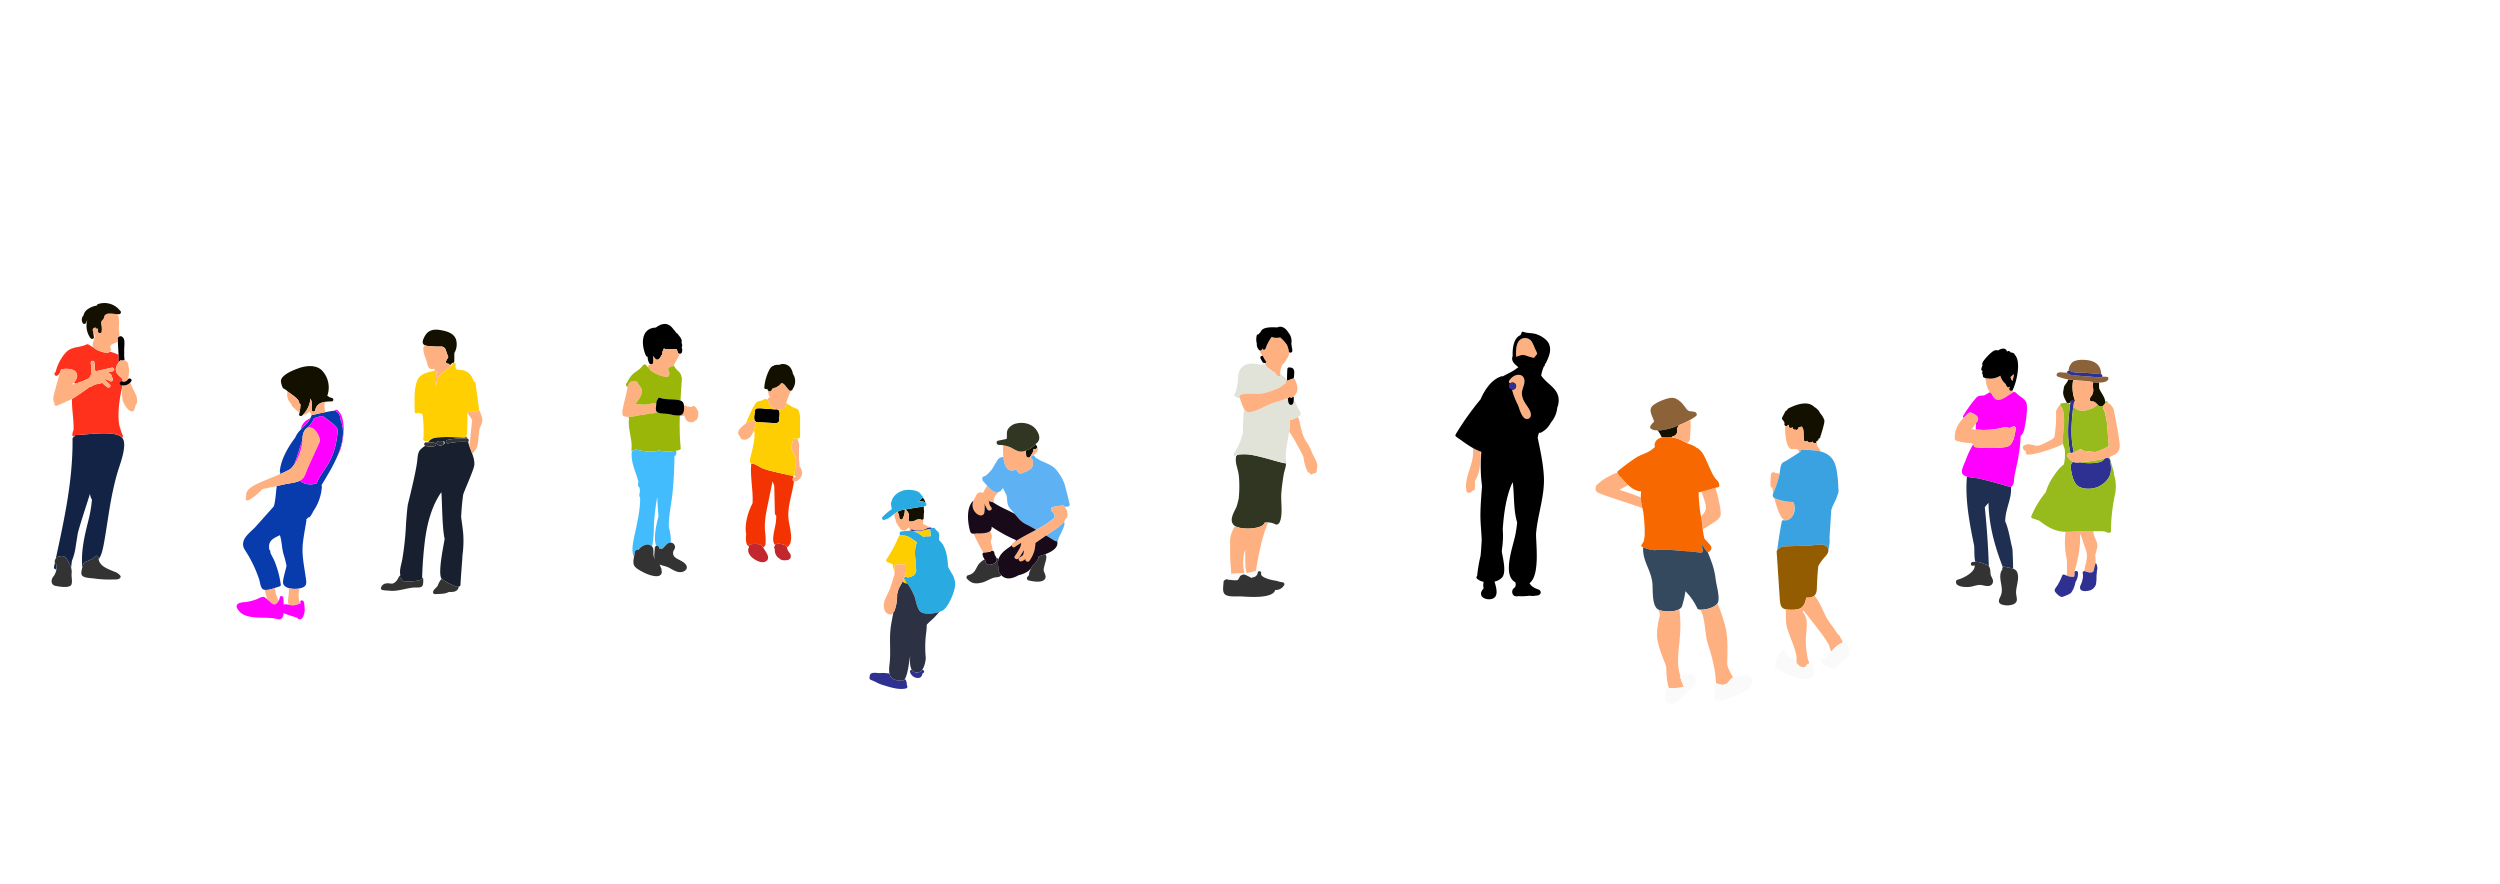 <svg xmlns="http://www.w3.org/2000/svg" width="1095.088" height="387.304" viewBox="0 0 1095.088 387.304"><defs><style>.a{fill:#333;}.b{fill:#132346;}.c{fill:#ff301c;}.d{fill:#ffb080;}.e{fill:#141000;}.f{fill:#083cad;}.g{fill:#f0f;}.h{fill:#ffcf02;}.i{fill:#182030;}.j{fill:#99b609;}.k{fill:#42bcfc;}.l{fill:#c1272d;}.m{fill:#f33402;}.n{fill:#fece02;}.o{fill:#29abe2;}.p{fill:#2e3192;}.q{fill:#2c3243;}.r{fill:#fece00;}.s{fill:#180a19;}.t{fill:#303622;}.u{fill:#5eb2f4;}.v{fill:#fafafa;}.w{fill:#e1e3d9;}.x{fill:#8c6239;}.y{fill:#f86800;}.z{fill:#34495e;}.aa{fill:#3ba2e2;}.ab{fill:#945c00;}.ac{fill:#1e2f51;}.ad{fill:#97ba1d;}</style></defs><title>dojocon-people</title><path class="a" d="M31.372,251.243c.226-2.187-.6-3.568-1.58-5.488-.854-1.677-1.686-2.508-3.755-2.053a2.357,2.357,0,0,0-2.008,2.822.657.657,0,0,0,.858.565c-.059.339-.094.7-.123,1.087a6.825,6.825,0,0,1-1.216,4.167,3.345,3.345,0,0,0-.881,1.72,2.046,2.046,0,0,0,1.817,2.6c1.547.322,5.094.888,6.429-.123a1.457,1.457,0,0,0,.51-.969C31.711,254.242,31.229,252.624,31.372,251.243Zm21.354.963a5.489,5.489,0,0,0-2.758-1.834c-2.876-1.269-6.606-2.332-6.866-6.081-.045-.654-.9-1.153-1.4-.58-1.044,1.187-2.355,1.527-3.656,2.164-.371.182-.775.216-1.045.539-.016.019-.023.045-.037.065a.669.669,0,0,0-.46.54c-.232,1.174-1.364,3.81-.63,4.958.8,1.257,4.021,1.227,5.3,1.41a45.762,45.762,0,0,0,8.175.444c1.14-.042,2.627.219,3.377-.8A.807.807,0,0,0,52.726,252.206Z"/><path class="b" d="M24.042,246.561q-.194.907-.388,1.814a.831.831,0,0,0,1.006,1c.042-.372.071-.765.1-1.2.029-.385.064-.748.123-1.087A.653.653,0,0,1,24.042,246.561Zm29.507-54.772c-3.056-3.593-16.121-1.2-20.21-1.242a.769.769,0,0,0-.78.889.76.76,0,0,0-.789.789c.211,17.9-3.578,35.036-7.314,52.408a2.654,2.654,0,0,1,1.582-.929c2.069-.455,2.9.376,3.755,2.053a18.528,18.528,0,0,1,1.339,2.97,1.011,1.011,0,0,0,.04-.194c.089-.953.2-1.9.331-2.843a25.071,25.071,0,0,0,1.677-6.528c.335-1.911.6-3.814.917-5.7,1.587-5.765,3.541-11.436,5.326-17.159a5.92,5.92,0,0,0,.858,2.571,60.144,60.144,0,0,1-1.461,8.739c-1.792,7.062-3.379,13.535-2.784,20.9a.869.869,0,0,0,.03.1c.178-.62.361-1.192.44-1.591a.669.669,0,0,1,.46-.54c.015-.02.021-.046.037-.065.271-.322.674-.357,1.045-.539,1.3-.637,2.611-.977,3.656-2.164.5-.573,1.355-.074,1.4.58a5.341,5.341,0,0,0,.1.7c1.3-1.845,1.861-4.273,2.551-8.265,1.1-6.352,1.893-12.432,3.042-18.515.1-.482.182-.967.281-1.449.039-.194.082-.388.122-.582.26-1.25.543-2.5.823-3.741.516-2.182,1.088-4.374,1.78-6.591C52.628,203.187,55.949,194.61,53.549,191.788Z"/><path class="c" d="M52.718,187.788c-1.7-4.36-.382-13.532.745-18,.029-.116.066-.232.1-.348.052-.835.1-1.641.1-2.373a.831.831,0,0,1,.073-.349c-.018-.159-.039-.316-.046-.481a.7.7,0,0,1,.015-.108c-.887-1.085-2.234-1.8-2.754-3.175-.619-1.633.2-3.1,1.158-4.38l-.172-3.139a14.661,14.661,0,0,0-3.818-1.358,2.418,2.418,0,0,1-.456.273c-1.416.623-5.242-.858-6.355-1.819A2.306,2.306,0,0,1,41,152.2a8.78,8.78,0,0,1-1.8-1.073.844.844,0,0,0-.392-.166.8.8,0,0,0-.887-.092c-3.059,1.542-6.253.761-8.9,3.342a19.36,19.36,0,0,0-4.628,8.691c-.11.109-.224.218-.326.329-.712.777.445,1.941,1.16,1.16.019-.027.552-.292.634-.633.012-.05.03-.1.042-.155a3.527,3.527,0,0,1,.4-.33c.107-.341.2-.685.311-1.025a.785.785,0,0,1,.74-.567h0c2.409-.392,7.028-.139,6.373,3.565a4.708,4.708,0,0,1-1.275,2.182c.127.22.254.444.383.68.315-.082.627-.166.92-.265a48.9,48.9,0,0,0,5.294-2.156l.872-1.775a.779.779,0,0,1,.175-.226,34.535,34.535,0,0,0-.355-4.6c-.152-1.035,1.429-1.477,1.582-.436.18,1.228.291,2.454.355,3.683a2.925,2.925,0,0,0,.24.3l7.073-1.6c1.03-.233,1.466,1.35.436,1.582l-2.377.537a2.934,2.934,0,0,1,1.627.954.8.8,0,0,1,.134.9,1.482,1.482,0,0,1,.567.854.821.821,0,0,1,.017.188c.339.752-.747,1.323-1.363.835-.084-.067-.16-.142-.243-.21l-1.142-.385c-.423-.143-1.165-.731-.951-.17.008.021.024.042.033.063a21.823,21.823,0,0,1,2.384,2.244c.8.707-.355,1.813-1.16,1.16a16.645,16.645,0,0,1-2.324-2.076c-.137.289-.314.37-.689.562-.246.126-.5.032-.75.065a9.641,9.641,0,0,0-1.389.263,12.126,12.126,0,0,0-1.882.941.748.748,0,0,1-.613.1c-2.449,1.782-4.9,3.607-7.477,5.147-.094.056-.2.109-.3.164q-.013.542-.009,1.085c.031,4.2.843,8.286.7,12.485a1.713,1.713,0,0,0-.057.225.778.778,0,0,0-.041.074,5.876,5.876,0,0,0-.44,1.861.842.842,0,0,0,.6.791c.087.035.187.054.276.085a.753.753,0,0,1,.774-.822c4.052.038,16.909-2.3,20.118,1.148a.732.732,0,0,0,.274-1.068A21.938,21.938,0,0,1,52.718,187.788ZM54.5,157.866c0,.019,0,.036,0,.055a3.665,3.665,0,0,0-.593-.057,3.533,3.533,0,0,1,.641.07C54.536,157.91,54.518,157.891,54.5,157.866Z"/><path d="M51.574,148.806l.534,9.766c.11-.147.22-.294.332-.436a.646.646,0,0,1,.98-.1.754.754,0,0,1,.489-.17,3.665,3.665,0,0,1,.593.057,5.581,5.581,0,0,0-.094-1.632q0-1.619-.006-3.239c0-1.364.319-3.118-.081-4.422-.378-1.231-1.739-1.9-2.654-.787a.839.839,0,0,0-.091.954Z"/><path class="d" d="M53.689,166.234c.007.164.028.322.046.481a.831.831,0,0,0-.073.349c0,.026,0,.056,0,.083a2.328,2.328,0,0,0,2.425-.985.814.814,0,0,1,.147-.145.9.9,0,0,0-.082-.118c.307-1.957.73-3.993.027-5.761a2.046,2.046,0,0,0-2.267-2.274.754.754,0,0,0-.489.17.646.646,0,0,0-.98.1c-1.08,1.383-2.18,3-1.489,4.816.52,1.37,1.866,2.09,2.754,3.175A.7.7,0,0,0,53.689,166.234Zm-4.7-5.188-7.073,1.6a2.925,2.925,0,0,1-.24-.3c-.064-1.229-.175-2.456-.355-3.683-.153-1.041-1.734-.6-1.582.436a34.535,34.535,0,0,1,.355,4.6.779.779,0,0,0-.175.226l-.872,1.775a48.9,48.9,0,0,1-5.294,2.156,22.636,22.636,0,0,1-2.288.593c.959-.937,2.053-2.02,2.26-3.19.655-3.7-3.964-3.956-6.373-3.565h0a.785.785,0,0,0-.741.567c-.9,2.818-1.724,5.658-2.439,8.529a.928.928,0,0,0-.178.664c-.462,1.658-1.12,3.5-.174,5.029a.71.71,0,0,0,.05.057c-.355.559.346,1.488,1.15,1.14l3.6-1.559a.694.694,0,0,0,.318-.271,12.567,12.567,0,0,0,2.886-1.245c2.577-1.54,5.028-3.365,7.477-5.147a.748.748,0,0,0,.613-.1,12.126,12.126,0,0,1,1.882-.941,9.641,9.641,0,0,1,1.389-.263c.254-.032.5.061.75-.065.375-.192.552-.273.689-.562a16.645,16.645,0,0,0,2.324,2.076c.805.653,1.964-.453,1.16-1.16a21.823,21.823,0,0,0-2.384-2.244c-.009-.021-.025-.042-.033-.063-.214-.561.528.028.951.17l1.142.385c.083.068.158.143.243.21.616.488,1.7-.082,1.363-.835a.821.821,0,0,0-.017-.188,1.482,1.482,0,0,0-.567-.854.8.8,0,0,0-.134-.9,2.934,2.934,0,0,0-1.627-.954l2.377-.537C50.455,162.4,50.02,160.813,48.99,161.046Zm9.35,9.578c-.378-.969-.837-1.965-1.337-3.028a3.976,3.976,0,0,1-3.406,1.2c-.145,2.5-.422,5.38.495,7.476.456,1.043,1.907,3.63,3.378,3.821a.829.829,0,0,0,1.245-.438c.018-.056.029-.108.046-.163a3.391,3.391,0,0,0,.52-1.707C60.872,175.741,59.831,173.092,58.34,170.624Z"/><path d="M53.051,168.7A4.032,4.032,0,0,0,57.5,166.99c.591-.879-.83-1.7-1.417-.828a2.344,2.344,0,0,1-2.6.952.821.821,0,0,0-.436,1.582Z"/><path class="d" d="M52.026,139.214a2.725,2.725,0,0,0-.8-1.6c-1.032-.071-2.034-.314-3.082-.293a3.384,3.384,0,0,0-1.8.406c-.872.587-.579,1.075-.966,1.817-.254.487-.843.844-1.028,1.356a3.934,3.934,0,0,0,.085,1.722,7.723,7.723,0,0,1,.053,2.683c-.2,1.037-1.784.6-1.582-.436a3.72,3.72,0,0,0,.044-.961.838.838,0,0,1-1.12-.5q-1.6.356-1.119,1.579a7.377,7.377,0,0,0,.128.734,1.939,1.939,0,0,1,.662,1.385c.013,1.885-1.917,3.938-.2,5.419,1.113.961,4.94,2.442,6.355,1.819a1.838,1.838,0,0,0,.974-.892c.21-.56-.5-1.316-.391-1.621.471-1.332,2.345-1.345,3.37-2.294l-.04-.735v-.01a.839.839,0,0,1,.091-.954,1.523,1.523,0,0,1,.653-.475,25.839,25.839,0,0,0-.341-3.6A16.7,16.7,0,0,0,52.026,139.214Zm-5.086-.553,0-.012.007,0Z"/><path class="e" d="M52.525,136.027c-.014-.021-.021-.045-.038-.065A8.643,8.643,0,0,0,43,133.184a.923.923,0,0,0-.6.673,9.008,9.008,0,0,0-3.967,1.585,4.243,4.243,0,0,0-1.848,2.722,2.765,2.765,0,0,0-.459,3.146.829.829,0,0,0,1.582,0,8.132,8.132,0,0,1,.521-1.131h0a9.27,9.27,0,0,0,1.379,7.9c.412.6,1.627.471,1.529-.414-.058-.527-.14-1.033-.227-1.554a7.365,7.365,0,0,1-.2-1.12q-.479-1.223,1.119-1.579a.838.838,0,0,0,1.12.5,3.72,3.72,0,0,1-.044.961c-.2,1.031,1.379,1.473,1.582.436a7.723,7.723,0,0,0-.053-2.683,3.934,3.934,0,0,1-.085-1.722c.185-.512.774-.869,1.028-1.356.387-.741.094-1.23.966-1.817a3.384,3.384,0,0,1,1.8-.406c1.366-.028,2.655.4,4.035.3A.851.851,0,0,0,52.525,136.027Z"/><path class="e" d="M145.4,174.308a3.824,3.824,0,0,1-2.084-1.1.779.779,0,0,0,.216-.342,10.847,10.847,0,0,0-2.621-10.722c-2.69-2.5-7.029-1.966-10.209-.808-2.185.8-7.411,2.8-7.651,5.465-.064.71.64,3.286,1.244,3.454a5.41,5.41,0,0,1,1.2.736c1.273,1.367,5.455,3.439,5.559,5.365a.656.656,0,0,0,.564.647,19.668,19.668,0,0,1-.576,4.387c-.167.816.837,1.107,1.341.617a11.487,11.487,0,0,0,3.6-7.379c.9,1.379.5,3.528.589,5a.767.767,0,0,0,1.512.059c.736-3.768,4.457-3.771,7.257-3.864C146.233,175.789,146.206,174.477,145.4,174.308Z"/><path class="f" d="M148.966,183.383a.779.779,0,0,0,.057-.34,3.409,3.409,0,0,0-2.349-3.107c-.53-.171-6.462,1.016-9.429,1.767a.667.667,0,0,0-.109.053.592.592,0,0,0-.776.415c-1.18,3.72-5,5.414-6.718,8.807-.1.2-.192.414-.287.621-3.326,4.444-6.409,9.889-6.77,14.839a.856.856,0,0,0,.264.682,5.042,5.042,0,0,0-.338.621c1.531-.666,3.049-1.374,4.537-2.191a12.618,12.618,0,0,0,1.8-2.05c.879-2.206,1.946-5.432,2.312-6.728v0h0c.018-.064.042-.124.06-.189.042-.154.612-1.949,1.257-3.935a9.123,9.123,0,0,1,.546-3.286,4.165,4.165,0,0,1,1.477-1.9,11.816,11.816,0,0,0,3.116-4.319.767.767,0,0,0,.171-.009c3.953-1,2.384-1.863,6.741,1.48,3.962,3.04,3.661,3.122,2.975,7.5a30.24,30.24,0,0,1-3.752,11.1c-1.8,2.969-3.884,5.43-5.011,8.541a.728.728,0,0,0-.289-.008,7.347,7.347,0,0,1-7.1-1.175c-1.962.962-4.832,1.146-6.844,1.606-1.092.25-2.187.482-3.281.718-.415,2.961-.456,5.863-1.259,8.894a.723.723,0,0,0-.069.052l-7.78,8.72c-1.586,1.777-4.586,3.96-5.347,6.194-.911,2.675.369,3.82,1.772,6.172a55.114,55.114,0,0,1,4.183,8.643c.029.085.057.169.091.251.25.667.5,1.333.726,2.013.33,1,.527,3.532,1.581,4.243,1.707,1.151,5.668-.787,7.392-1.207a.765.765,0,0,0,.487-.786,43.183,43.183,0,0,0-2.7-10.166c-.427-1.073-1.245-2.414-1.805-3.663-.031-.282-.08-.559-.106-.843a.682.682,0,0,0-.387-.571c-.016-.072-.041-.148-.052-.218-.59-3.663,1.522-4.7,4.318-6.033.112-.053.219-.107.33-.161.912,2.716.784,5.669,1.64,8.433a45.682,45.682,0,0,1,1.254,5.009c-.4,2.169-1.927,6.488-1.424,7.882.8,2.23,4.882,2.422,6.788,2.072,4.1-.753,3.417-2.417,2.889-6.065-.64-4.425-1.549-8.832-1.123-13.324.331-3.485,1.065-6.969,1.6-10.427a.709.709,0,0,0-.091-.477c.331-.309.654-.626.963-.952a.661.661,0,0,0,.714-.256,11.423,11.423,0,0,0,1.338-2.257,21.563,21.563,0,0,0,3.855-10.91.775.775,0,0,0-.192-.582C145.756,204.33,153.3,192.707,148.966,183.383Z"/><path class="d" d="M137.315,183.855a.593.593,0,0,0,.534-.436c.037-.109.053-.219.082-.328-.05.013-.09.026-.141.039a.767.767,0,0,1-.171.009C137.528,183.389,137.425,183.626,137.315,183.855Zm-4.1-2.087a5.1,5.1,0,0,0,2.329-1.578,6.66,6.66,0,0,0,.82,1.182l-.151,1.2c.051-.134.106-.265.151-.4a.592.592,0,0,1,.776-.415.667.667,0,0,1,.109-.053c1.392-.353,3.435-.8,5.269-1.159a.855.855,0,0,0-.022-.145,11.979,11.979,0,0,1-.411-2.985c0-.143.135-.736.26-1.379-1.973.312-3.773,1.152-4.26,3.649a.767.767,0,0,1-1.512-.059c-.089-1.47.313-3.619-.589-5a11.436,11.436,0,0,1-3.345,7.11A1.349,1.349,0,0,0,133.211,181.769Zm-5.993-5.308a4.821,4.821,0,0,0,.365.583,3.861,3.861,0,0,0,.4.9,26.287,26.287,0,0,0,3.065,2.736c.037.029.075.061.112.092a16.966,16.966,0,0,0,.452-3.772.656.656,0,0,1-.564-.647c-.094-1.742-3.519-3.6-5.114-4.954a6.114,6.114,0,0,0,.431,3.96A3.08,3.08,0,0,0,127.218,176.461Zm5.809,12.9c-.748,1.655-.387,3.949-.784,5.718a26.524,26.524,0,0,1-3.058,7.977,12.277,12.277,0,0,1-2.135,2.5c-4.357,2.392-8.956,3.886-13.449,5.941-2.271,1.039-5.07,2.292-5.808,4.84a.6.6,0,0,0,.136.578,4.8,4.8,0,0,0-.277,1.682c-.007.643.763.8,1.206.546a22.118,22.118,0,0,0,5.088-3.921,10.365,10.365,0,0,0,.875-.86.664.664,0,0,0,.092-.158c3.207-.636,6.409-1.3,9.6-2.027,2.284-.522,5.676-.686,7.587-2.039,1.467-1.038,2.086-3.681,2.782-5.207l5.093-11.167a.756.756,0,0,0,.07-.344.707.707,0,0,0,.133-.476C139.9,189.406,135.415,184.076,133.026,189.36ZM120.5,258.293c-.013-.254-.019-.509-.028-.763a10.694,10.694,0,0,1-4.48.852,16.619,16.619,0,0,0,.538,2.223A14.82,14.82,0,0,0,117,262.24c.007.08.024.159.034.238.409.375.816.753,1.258,1.09q2.153,2.474,3.66-.259c-.324-1.251-.918-2.41-1.208-3.682C120.637,259.183,120.563,258.739,120.5,258.293Zm10.361.973a.705.705,0,0,0,.092-.251l.205-1.261c-.1.021-.194.044-.3.064a10.506,10.506,0,0,1-4.374-.211c.027.355.054.713.075,1.077a37.8,37.8,0,0,1-.433,4.242,3.219,3.219,0,0,0,.514,2.023l.232.058a6.122,6.122,0,0,0,3.731-.311c.208-.071.452-.168.7-.259-.012-.752-.353-1.622-.416-2.307A18.487,18.487,0,0,1,130.862,259.266Z"/><path class="g" d="M135.944,183.188c-2.137.972-3.769,2.443-4.16,4.932C133.288,186.553,134.984,185.152,135.944,183.188Zm-3.7,11.891a14.369,14.369,0,0,0,.239-2.432c-.644,1.986-1.215,3.781-1.257,3.935-.018.065-.041.125-.06.189h0v0c-.366,1.3-1.433,4.522-2.312,6.728.108-.151.231-.287.332-.445A26.524,26.524,0,0,0,132.242,195.079Zm18.131-9.578c-.284-2.568-1.069-4.8-2.659-5.885a.8.8,0,0,0-1.164.308.6.6,0,0,1,.124.013,3.409,3.409,0,0,1,2.349,3.107.779.779,0,0,1-.057.34c2.328,5.013,1.223,10.69-1.062,16.148a16.6,16.6,0,0,0,1.185-2.514,29.232,29.232,0,0,0,1.406-8.594,1.522,1.522,0,0,0,.05-.354A15.443,15.443,0,0,0,150.373,185.5Zm-5.842-.891c-4.357-3.343-2.788-2.48-6.741-1.48a.767.767,0,0,1-.171.009,11.816,11.816,0,0,1-3.116,4.319c2.406-1.494,5.445,2.593,5.67,5.482a.707.707,0,0,1-.133.476.756.756,0,0,1-.07.344l-5.093,11.167c-.7,1.526-1.315,4.169-2.782,5.207a5.4,5.4,0,0,1-.743.432,7.347,7.347,0,0,0,7.1,1.175.728.728,0,0,1,.289.008c1.126-3.112,3.211-5.572,5.011-8.541a30.24,30.24,0,0,0,3.752-11.1C148.192,187.731,148.493,187.648,144.531,184.609ZM133.069,263.64c-.206-.95-1.727-.812-1.519.146.038.174.071.352.107.528-.374.108-.749.278-1.055.382a6.122,6.122,0,0,1-3.731.311,5.912,5.912,0,0,0-2.359-.284.748.748,0,0,0-.351.148,10.2,10.2,0,0,0,0-2.518c-.018-.206-.042-.406-.077-.591-.18-.958-1.7-.822-1.519.146q-1.662,4.663-4.276,1.66a18.285,18.285,0,0,1-1.727-1.5c-.529-.274-.682-.6-1.239-.635a5.076,5.076,0,0,0-2.172.752,19.73,19.73,0,0,1-6.445,1.612c-2.486.238-4.3,1.173-2.006,3.853,3.425,4,11.159,2.422,15.694,3.269,1.071.2,2.055.71,2.98-.033a3.391,3.391,0,0,0,.852-2.374,4.207,4.207,0,0,0,.992.472c1.141.4,2.294.761,3.44,1.142a10.909,10.909,0,0,0,1.52.479,1.891,1.891,0,0,0,.72.564c1.326.5,1.995-1.161,2.281-2.133a7.188,7.188,0,0,0,.244-1.255.89.89,0,0,0,.048-.714A14.672,14.672,0,0,0,133.069,263.64Z"/><path class="h" d="M208.26,167.671a.584.584,0,0,0-.683-.538,12.909,12.909,0,0,0-.927-2.1,5.719,5.719,0,0,0-3.353-2.714c-2.057-.683-4.1.5-3.687-2.5.132-.962-1.339-1.375-1.472-.406-.013.1-.027.185-.04.276a.752.752,0,0,0-.092.083c-1.554,2.083-4.249,2.932-5.731,5.072a7.226,7.226,0,0,0-1.044,3.018,11.289,11.289,0,0,1-.558,1.863,45.462,45.462,0,0,0,.405-6.141.768.768,0,0,0-.808-1.184c-2.854.777-6.146,1.137-7.431,4.165-1.685,3.972-1.2,9.559-1.2,13.773a.768.768,0,0,0,1.332.494c.009,0,.016.007.025.008a8.057,8.057,0,0,1,1.7.39c.022.007.039,0,.06.007.141.2.262.388.372.577a55.748,55.748,0,0,1,.445,6.8c0,.008,0,.014,0,.022q-.054,1.294-.021,2.594c-.021.083-.034.167-.057.25a1.556,1.556,0,0,0-.046.629.71.71,0,0,0,.666.992,1.6,1.6,0,0,0,1.873-.076l.191-.008a4.15,4.15,0,0,1,2.47-1.229c4.1-.628,8.646-.238,12.819,0a.778.778,0,0,1,.972-.151.766.766,0,0,0-.253-.646c.537-1.054.393-2.574.458-3.627a64.258,64.258,0,0,0,.029-6.789l4.39-.4a1.046,1.046,0,0,0,.775-1.061Q209.045,173.4,208.26,167.671Z"/><path class="a" d="M184.926,253.069c-.006.152-.013.307-.019.458-.032.8-5.99,1.516-7.824,1.1a1.4,1.4,0,0,1-1.146-1.149.794.794,0,0,1-.726-.938c.029-.149.059-.3.088-.447a.721.721,0,0,0-.22.147c-.6.606-.76,1.451-1.306,2.079-2.02,2.325-2.631.8-4.779,1.273a2.531,2.531,0,0,0-2.1,1.889.769.769,0,0,0,.533.939,14.161,14.161,0,0,0,3.053.285.77.77,0,0,0,.189.057c3.74.358,7.074-1.142,10.706-1.4.039,0,.076,0,.115,0,3.508.032,3.951,0,3.915-3.614A.69.69,0,0,0,184.926,253.069Zm-1.435,2.04-.03-.005.04-.007Zm16.922,1.6c1.71,1.548-5.446-1.73-6.932-3.19a8.1,8.1,0,0,0-1.667,2.864c-.536,1.142-1.876,1.633-2.106,2.874a.773.773,0,0,0,.736.966,33.827,33.827,0,0,0,4.2-.238,8.037,8.037,0,0,0,2-.688c1.741.091,3.664-.053,4.169-1.781.053-.181.1-.386.144-.605A.779.779,0,0,1,200.413,256.712Z"/><path class="i" d="M207.753,203.828c.388-3.439-1.978-7.007-2.706-10.337a.658.658,0,0,1-.436.123,30.4,30.4,0,0,0-8.317.577c-.958.2-1.368-1.269-.406-1.472a31.913,31.913,0,0,1,8.722-.631.774.774,0,0,1,.241.065.739.739,0,0,0-.048-.072.8.8,0,0,0-1.338-.283c-4.173-.239-8.723-.629-12.819,0a4.321,4.321,0,0,0-2.978,1.809.7.7,0,0,0-.16.173c.74,0,1.479.027,2.219.093a.786.786,0,0,1,.248.073l.047-.007c.961-.162,1.374,1.308.406,1.472a7.213,7.213,0,0,1-4.083-.13c-.018-.008-.03-.021-.047-.029a10.212,10.212,0,0,0-2.456,2.036c-.963,1.417-.927,3.519-1.146,5.138-.79,5.83-3.95,18.038-4.049,18.651-.415,2.578-.781,8.246-.805,8.63a126.658,126.658,0,0,1-1.673,15.566c-.3,1.609-1.3,4.556-.816,6.548-.047.241-.1.482-.143.722a.794.794,0,0,0,.726.938,1.4,1.4,0,0,0,1.146,1.149c1.834.415,7.791-.3,7.824-1.1a167.469,167.469,0,0,1,1.444-18.389,1.428,1.428,0,0,0,.1-.593c1.1-6.887,3.089-13.537,6.858-18.948.342,1.969.3,15.772,1.458,20.419-.191,1.774-2.967,14.084-1.522,17.2.57,1.229,9.013,5.159,7.172,3.493a.773.773,0,0,0,1.3-.54c.068-2.717.923-12.352.836-12.777a45.433,45.433,0,0,0,.394-8.981c-.172-2.721-.629-5.369-.952-8.01.169-3.266.444-6.5.89-9.679C203.014,215.793,207.522,205.87,207.753,203.828ZM194.171,194.7a.764.764,0,0,1-.141.147,1.913,1.913,0,0,1-2.551-.321.773.773,0,0,1,.54-1.3l2.037-.025A.757.757,0,0,1,194.171,194.7Z"/><path class="d" d="M211.29,183.578a12.678,12.678,0,0,0-1.412-3.938l-.063-.228a.964.964,0,0,1-.058.169.772.772,0,0,1-.695.605l-4.39.4c0,.076,0,.153.005.23a34.261,34.261,0,0,1,2.152,3.1c-.068,1.01-.224,2.032-.336,3.057-.287,2.647-.428,5.555-.977,8.162.391,1.161.887,2.343,1.319,3.531a5.8,5.8,0,0,0,1.415-1.586l.007-.032c1.095-1.2,1.269-3.96,1.4-6.164A22.508,22.508,0,0,0,210,188.1C210.439,186.563,211.427,185.22,211.29,183.578Zm-3.155-2.9c-.023-.092-.06-.178-.086-.269l.1.018C208.148,180.513,208.137,180.6,208.134,180.681Z"/><path class="a" d="M204.611,192.087a31.913,31.913,0,0,0-8.722.631c-.962.2-.552,1.673.406,1.472a30.4,30.4,0,0,1,8.317-.577C205.594,193.678,205.587,192.152,204.611,192.087Zm-10.555,1.107-2.037.025a.773.773,0,0,0-.54,1.3,1.913,1.913,0,0,0,2.551.321,1.106,1.106,0,0,0,.026-1.648Zm-4.033.743-.047.007a.786.786,0,0,0-.248-.073,26.209,26.209,0,0,0-3.179-.091.767.767,0,0,0-.2,1.5,7.213,7.213,0,0,0,4.083.13C191.4,195.246,190.985,193.775,190.024,193.937Z"/><path class="e" d="M199.789,148.795c-.942-2.867-3.973-3.689-6.635-4.171-2.937-.532-5.456-.236-7.034,2.55-1.2,2.116-1.709,3.972,1.077,4.344a45.365,45.365,0,0,0,6.472.257.717.717,0,0,0,.318.16c.081.018.151.045.226.068q.337.268.7.5c.551,1.251.934,2.6,1.459,3.885-.361.623-.7,1.211-.969,1.744a.792.792,0,0,0,1,1.082.755.755,0,0,0,1.452.025c.036-.108.068-.219.1-.328a.729.729,0,0,0,1.044-.671l.012-3.573A7.687,7.687,0,0,0,199.789,148.795Z"/><path class="d" d="M188.542,161.572a3.065,3.065,0,0,0,1.852-.077c-.061.3-.1.606-.133.91l.009,0a.768.768,0,0,1,.808,1.184,45.462,45.462,0,0,1-.405,6.141,11.289,11.289,0,0,0,.558-1.863,7.226,7.226,0,0,1,1.044-3.018c1.312-1.895,3.573-2.781,5.153-4.405a2.239,2.239,0,0,0-.085-.689.782.782,0,0,1-.942-.536.792.792,0,0,1-1-1.082c.266-.534.608-1.122.969-1.744-.525-1.28-.908-2.634-1.459-3.885q-.362-.236-.7-.5c-.076-.022-.146-.049-.226-.068a.717.717,0,0,1-.318-.16,45.365,45.365,0,0,1-6.472-.257,4.355,4.355,0,0,1-.861-.2c-.733.267-.918.781-.906,1.612.026,1.77.932,3.674,1.453,5.343C187.2,159.3,187.359,161.137,188.542,161.572Z"/><path d="M298.583,152.1a.953.953,0,0,0,.215-.495,2.422,2.422,0,0,0-.283-1.46c.563-1.421-.915-2.859-1.719-3.938a.95.95,0,0,0-.561-.362A8.237,8.237,0,0,0,295,144.26c-1.613-2.3-3.882-3.383-7.272-1.084-.133.09-.265.209-.4.313h0c-6.449.2-6.514,7.032-4.673,11.608a2.755,2.755,0,0,0,.312.728.862.862,0,0,0,.73.448,5.426,5.426,0,0,0,.745,2.877.952.952,0,0,0,1.758-.476,6.859,6.859,0,0,0-.256-2.861,6.506,6.506,0,0,0,1.445,1.624.947.947,0,0,0,.952,0,2.751,2.751,0,0,0,1.255-1.666.994.994,0,0,0,.278-.257,1.531,1.531,0,0,0,.235-1.255c.006-.015.011-.033.017-.047.211-.538.471-1.1.737-1.684a.828.828,0,0,0,.749.4l4.816-.057c.15.476.3.953.456,1.426a.952.952,0,0,0,1.819,0A3.1,3.1,0,0,0,298.583,152.1Z"/><path class="d" d="M285.115,162.353a14.918,14.918,0,0,0,7.234,2.816,1.671,1.671,0,0,0,.6-.526,1.563,1.563,0,0,1,.228-.561,3.774,3.774,0,0,0-.515-2.21c-.317-.639,1.394-1.536,2.332-1.507a14.238,14.238,0,0,0,.818-1.675c.361-.49,1.129-1.987,1.324-2.35a4.972,4.972,0,0,0,.488-1.4.939.939,0,0,1-.744-.646c-.155-.473-.306-.949-.456-1.426l-4.816.057a.828.828,0,0,1-.749-.4c-.266.58-.526,1.146-.737,1.684-.006.015-.011.032-.017.047a1.531,1.531,0,0,1-.235,1.255.994.994,0,0,1-.278.257,2.751,2.751,0,0,1-1.255,1.666.947.947,0,0,1-.952,0,6.464,6.464,0,0,1-1.42-1.592l-.008.032a6.874,6.874,0,0,1,.24,2.8.955.955,0,0,1-1.422.787l-.322.423a.906.906,0,0,0-.649.994C284.236,161.368,284.664,161.866,285.115,162.353Z"/><path class="d" d="M287.485,180.107c-.448-.74-.074-2.247-.018-3.051.006-.092.011-.19.015-.285a6.556,6.556,0,0,0-3.014.233l-1.4.232a34.69,34.69,0,0,1-4.715-.351c1.3-1.7,3.066-4,2.83-6.006-.119-1.016-1.92-2.988-1.916-3,.392-1.029-1.814-.809-1.891-.816-2.273-.221-2.455,2.692-2.789,4.256-.477,2.236-2.293,9.041-1.932,9.473a5.885,5.885,0,0,0,0,.635.985.985,0,0,0,.693.91,8.041,8.041,0,0,0,3.54.155c.013,0,.029-.006.043-.006.951-.128,1.887-.327,2.684-.5.228-.049.449-.12.675-.176a14.393,14.393,0,0,0,4.293-.8,1.033,1.033,0,0,0,.37.076,7.132,7.132,0,0,0,2.4-.336.919.919,0,0,0,.454-.3A1.444,1.444,0,0,1,287.485,180.107Z"/><path class="d" d="M305.381,179.407a3.136,3.136,0,0,0-1-1.357,1.029,1.029,0,0,0-1.471.235,11.824,11.824,0,0,0-1.835-.175,2.034,2.034,0,0,1-.3-.195.952.952,0,0,0-1.158-.059c.091,1.308.141,3.275-1.237,3.92a3.1,3.1,0,0,1-1.064.24.809.809,0,0,0,.617.235l2.013-.156a2.87,2.87,0,0,0,.04.508,2.952,2.952,0,0,0,.623,1.353.954.954,0,0,0,.059.078.833.833,0,0,0,.076.076,2.652,2.652,0,0,0,1.752.871,2.347,2.347,0,0,0,1.136-.2.85.85,0,0,0,.664-.281c.117-.121.229-.25.337-.383a.818.818,0,0,0,.778-.672c.014-.06.026-.126.039-.188a2.287,2.287,0,0,0,.393-1.7A2.739,2.739,0,0,0,305.381,179.407Z"/><path class="j" d="M278.482,197.1a3.729,3.729,0,0,0-.546.043A2.343,2.343,0,0,0,278.482,197.1Zm-1.1-30.034c.078.008,2.284-.213,1.891.816,0,.01,1.8,1.982,1.916,3,.236,2.007-1.528,4.31-2.83,6.006a34.69,34.69,0,0,0,4.715.351l1.4-.232a6.556,6.556,0,0,1,3.014-.233c0,.1-.009.193-.015.285a3.4,3.4,0,0,1,.434-1.941,1.448,1.448,0,0,1,.143-.137.843.843,0,0,1,1.123-.7c.281.092.559.163.838.228.052.012.1.025.151.041,2.3.505,4.522.213,6.848.631a5.824,5.824,0,0,1,1.071.284c.182-3.251.4-6.488.609-9.681a.812.812,0,0,0-.157-.545,3.454,3.454,0,0,0-.517-1.6c-.663-1.106-1.99-1.783-2.462-2.994-.333-.854-3.294.4-2.886,1.227a3.774,3.774,0,0,1,.515,2.21,1.563,1.563,0,0,0-.228.561,1.671,1.671,0,0,1-.6.526,14.918,14.918,0,0,1-7.234-2.816c-.61-.659-1.19-1.346-1.769-1.995a1.006,1.006,0,0,0-1.768-.282c-1.191,1.7-2.781,2.446-4.305,3.745-1.281,1.091-2.074,2.845-2.951,4.251a.876.876,0,0,0,.515,1.319,1.13,1.13,0,0,0,.1.166C275.254,168.218,275.831,166.915,277.379,167.065Zm20.415,14.892c-1.6.332-3.935-.443-5.374-.635-1.2-.16-3.569.006-4.613-.866a.919.919,0,0,1-.454.3,7.132,7.132,0,0,1-2.4.336,1.033,1.033,0,0,1-.37-.076,14.393,14.393,0,0,1-4.293.8c-.226.056-.447.127-.675.176-.8.172-1.733.371-2.684.5-.014,0-.03.007-.043.006a12.844,12.844,0,0,1-1.525.109c.047.334.091.669.162.99a.943.943,0,0,0-.035.124c-.462,4.544,1.628,8.846,1.1,13.383-.124,1.073-.018.238,1.34.043-.084-.02,0-.088.564-.264.213.21,7.47,1.778,10.134.406,2.2.865,9.675.414,9.553-.795A113.138,113.138,0,0,1,297.795,181.958Z"/><path d="M299.609,177.762c-.123-1.7-.939-2.285-2.6-2.584-2.326-.418-4.55-.126-6.848-.631-.05-.016-.1-.029-.151-.041-.278-.065-.557-.136-.838-.228a.843.843,0,0,0-1.123.7,1.448,1.448,0,0,0-.143.137,3.4,3.4,0,0,0-.434,1.941c-.056.8-.43,2.311.018,3.051.773,1.276,3.6,1.036,4.935,1.215,1.625.218,4.395,1.184,5.957.453C299.788,181.116,299.7,179.068,299.609,177.762Z"/><path class="k" d="M277.728,243.892c.161-.81.347-1.582.427-2.183a1.051,1.051,0,0,1,1.5-.779,5.364,5.364,0,0,1,3.291-2.29,3.126,3.126,0,0,1,2.715.774,45.2,45.2,0,0,0,.733-8.677,101.567,101.567,0,0,1,1.483-12.945c.147,2.767.327,5.533.572,8.3-1.154,4.407-2.241,9.844-1.013,13.065a.913.913,0,0,1,1.27.854c0,.116-.014.259-.024.4a1.26,1.26,0,0,1,1.14.1c1.3-.617,2.164-2.8,3.853-2.82a1.885,1.885,0,0,0,.184-.749,24.279,24.279,0,0,0-.889-6.131c-.1-4.749,1.033-9.537,1.542-14.284.6-5.555.862-11.114.932-16.695a1.76,1.76,0,0,0,.625-2.376c-2.352.4-6.005.394-7.436-.169-2.664,1.372-9.921-.2-10.134-.406-.562.177-.648.245-.564.264a3.729,3.729,0,0,1,.546-.043,2.343,2.343,0,0,1-.546.043,2.952,2.952,0,0,0-.775.217,1.83,1.83,0,0,0-.48,1.188c-.214,4.5,1.85,8.169,2.948,12.324-.031.238-.046.474-.081.713-.022.178-.05.355-.071.534a1.5,1.5,0,0,0,.683,1.462c.009.074.023.145.031.219.049.448.088.889.121,1.328-.081.455-.143.911-.232,1.366a1.864,1.864,0,0,0,.338,1.528c-.012,5.939-1.38,11.288-2.657,17.371C277.322,237.475,276.425,241.713,277.728,243.892Z"/><path class="a" d="M298.365,245.668c-1.574-.9-3.839-1.51-3.507-3.87.1-.722.81-1.267.825-2.074a1.967,1.967,0,0,0-1.926-2.046c-1.744-.05-2.612,2.2-3.932,2.83a1.26,1.26,0,0,0-1.14-.1c.01-.142.022-.285.024-.4a.944.944,0,0,0-1.887,0c-.03,1.366-.437,3.433-.085,4.978l-.059-.1a9.635,9.635,0,0,1-.473-2.325,8.8,8.8,0,0,0-.116-2.5,2.8,2.8,0,0,0-3.14-1.423,5.364,5.364,0,0,0-3.291,2.29,1.051,1.051,0,0,0-1.5.779c-.21,1.576-1.15,4.321-.445,5.86.676,1.476,3.038,2.538,4.378,3.252,1.536.818,7.424,3.184,7.794-.153a1.923,1.923,0,0,0-.164-.925.947.947,0,0,0-.066-.772c-.271-.51-.46-1.153-.746-1.7,1.271.519,2.824.8,3.766,1.234,1.78.828,3.66,2.347,5.747,2.1,1.059-.128,2.383-.814,2.428-2.036C300.895,247.218,299.358,246.233,298.365,245.668Z"/><path d="M341.231,179.91c-.379-.71-1.253-.629-1.963-.582a20.274,20.274,0,0,0-3.082-.18c-1.486-.1-3.315-.537-4.77-.189a.936.936,0,0,0-.659.659,2.812,2.812,0,0,0-.071.616c-.006.031-.024.053-.028.086-.125,1.072-.624,3.109.039,4.082.486.713,1.569.54,2.3.582l5.35.3c.963.055,2.113.331,2.74-.573a1.5,1.5,0,0,0,.2-1.326C341.4,182.4,341.717,180.822,341.231,179.91Z"/><path class="l" d="M332.754,238.425a11.978,11.978,0,0,0-3.82-.023.961.961,0,0,0-.857,1.3c-.925,1.754.2,3.617,1.634,4.726,1.4,1.086,3.881,2.464,5.669,1.511,2.309-1.231.347-3.865-.58-5.286C334.255,239.815,333.767,238.755,332.754,238.425Zm13.177,3.86a5.056,5.056,0,0,1-1.2-2.431c-.267-1.724-5.134-2.148-5.25-1.066-.009.083-.016.17-.024.255a.938.938,0,0,0-.25,1.157l.172.351a4.69,4.69,0,0,0,1.216,3.487,3.7,3.7,0,0,0,.924.657,1.729,1.729,0,0,0,.654.509,5.749,5.749,0,0,0,2.666.134,1.667,1.667,0,0,0,1.486-1.163A2.13,2.13,0,0,0,345.931,242.285Z"/><path class="m" d="M342.841,240.047l.015.023C342.851,239.98,342.846,239.969,342.841,240.047ZM347.3,208.49a1.093,1.093,0,0,1-.533-.126c-3.167-.723-6.357-1.386-9.5-2.2a25.256,25.256,0,0,1-3.245-1.025c-1.52-.622-2.962-1.931-4.636-2.072A1.026,1.026,0,0,1,329.1,203a2.123,2.123,0,0,0-.042.242c-.511,5.648.909,11.607.588,17.209-2.037,3.8-3.621,9.36-2.782,13.6a9.711,9.711,0,0,0,.142,3.966,1.634,1.634,0,0,0,1.03,1.216.907.907,0,0,1,.894-.83,11.978,11.978,0,0,1,3.82.023,3.015,3.015,0,0,1,1.517,1.381,1.891,1.891,0,0,0,1.077-1.666,27.11,27.11,0,0,0-.192-5.123c-.43-4.309.362-8.1,1.22-12.274l2.026-9.859c.271.651.521,1.3.756,1.959q.131,5.879.262,11.758a1.77,1.77,0,0,0,.636,1.376c-.043.574-.077,1.1-.085,1.538-.054,2.85-2.038,8.01-.985,10.38a4.151,4.151,0,0,0,.511.845c.257-1.007,4.865-.59,5.214,1.063a3.5,3.5,0,0,0,1.215-1.32c1.627-3.053-.459-8.807-.6-12.007-.224-4.969,1.513-9.595,2.29-14.447A5.789,5.789,0,0,0,347.3,208.49Z"/><path class="d" d="M350.607,204.805a.938.938,0,0,0-.4-.32c0-.03.008-.062.009-.092a12.762,12.762,0,0,0-.219-2.808l0-.024a8.453,8.453,0,0,0-.067-1.322,26.522,26.522,0,0,0,.024-3.7c.027-.144.056-.289.073-.431a4.882,4.882,0,0,0-.5-3.013c-.026-.322-.05-.644-.077-.967l-2-.061a11.367,11.367,0,0,1-.7,3.034,1,1,0,0,1-.224.35c.043.289.1.579.174.873.379,1.5,1.321,2.573,1.746,4.006.676,2.281-.352,4.549-.294,6.848a.984.984,0,0,1-.008.568.771.771,0,0,1-.171.451.9.9,0,0,0,.731.465,2.412,2.412,0,0,1-.952.443c-1.184.268-.683,2.087.5,1.819A3.914,3.914,0,0,0,350.607,204.805Z"/><path class="d" d="M330.914,185.609l.042-.1h0c.031-.075.064-.15.1-.225.437-1.058-1.1-1.488-1.7-.748a.9.9,0,0,0-.89-.025,14.554,14.554,0,0,0-4.26,3.175c-.791.885-1.37,2.409-.2,3.238a.9.9,0,0,0,.411.725.85.85,0,0,0,.663.829c2.917.783,4.473-1.95,5.288-4.27a.787.787,0,0,0-.092-.758l.6-.62A.885.885,0,0,0,330.914,185.609Z"/><path class="n" d="M349.66,179.5a.772.772,0,0,0-.69-.463,11.221,11.221,0,0,1-3.5-1.834c-.678-.518-1.331.139-1.335.828-.586,1.809-3.273,1.385-4.715,1.055-1.967-.451-2.36-1.84-2.941-3.6a.948.948,0,0,0-1.206-.609.745.745,0,0,0-.745.125c-1.036.773-2.211.438-3.143,1.262a10.089,10.089,0,0,0-1.8,2.865,66.026,66.026,0,0,0-2.871,6.421,17.009,17.009,0,0,1,1.75-1.04.9.9,0,0,1,.89.025,1.12,1.12,0,0,1,1.279-.277c-.541-1.016-.09-2.914.029-3.94,0-.033.021-.055.028-.086a2.812,2.812,0,0,1,.071-.616.936.936,0,0,1,.659-.659c1.455-.348,3.284.086,4.77.189a20.274,20.274,0,0,1,3.082.18c.71-.046,1.584-.128,1.963.582.485.911.171,2.487.062,3.479a1.5,1.5,0,0,1-.2,1.326c-.627.9-1.777.628-2.74.573l-5.35-.3a4.617,4.617,0,0,1-1.917-.243.781.781,0,0,1-.033.544c-.031.076-.064.15-.1.225h0l-.042.1a.885.885,0,0,1-.039,1.222l-.6.62a.787.787,0,0,1,.092.758c-.07.2-.148.4-.23.606.108.03.219.052.327.084.31,4.137-.988,8.2-1.938,12.19a.893.893,0,0,0,.049.558,1.008,1.008,0,0,0,.816,1.418c1.674.141,3.116,1.451,4.636,2.072a25.256,25.256,0,0,0,3.245,1.025c3.144.816,6.335,1.478,9.5,2.2a.874.874,0,0,0,1.362-.612.984.984,0,0,0,.008-.568c-.058-2.3.97-4.567.294-6.848-.425-1.433-1.367-2.51-1.746-4.006-.074-.293-.131-.584-.174-.873a1,1,0,0,0,.224-.35,11.367,11.367,0,0,0,.7-3.034l2.076.063a.955.955,0,0,0,.943-.943c0-2.357.009-4.715.005-7.072A9.915,9.915,0,0,0,349.66,179.5Z"/><path class="d" d="M345.654,170.886c-1.134-1.048-2.018-3.093-3.407-3.14a4.079,4.079,0,0,1-.612.726,6.383,6.383,0,0,1-3.227,1.617l-.458.818a.951.951,0,0,1-1.758-.476c0-.044-.01-.082-.012-.124a1.123,1.123,0,0,1-.3.11,4.871,4.871,0,0,0,.471.723,10.761,10.761,0,0,0,.867,2.915,1.391,1.391,0,0,0-.5.239.953.953,0,0,0-.369.958.935.935,0,0,1,.134.234c.581,1.756.974,3.145,2.941,3.6,1.442.33,4.129.754,4.715-1.055a.966.966,0,0,1,.838-1.013,1.661,1.661,0,0,0-.566-.362,25.711,25.711,0,0,1,1.833-4.951.888.888,0,0,0,.073-.563A.929.929,0,0,1,345.654,170.886Z"/><path class="e" d="M347.328,163.747a6.356,6.356,0,0,0-.721-2.105,4.082,4.082,0,0,0-4.976-1.956.946.946,0,0,0-.19.122,6.676,6.676,0,0,0-2.059.14.84.84,0,0,0-.439.251,2.265,2.265,0,0,0-1.251.777.86.86,0,0,0-.229.272,4.942,4.942,0,0,0-.45.7,20.994,20.994,0,0,0-2.221,7.621c-.092.842.8,1.078,1.387.743,0,.043.012.081.012.124a.951.951,0,0,0,1.758.476l.458-.818a6.383,6.383,0,0,0,3.227-1.617,4.079,4.079,0,0,0,.612-.726c1.389.047,2.274,2.092,3.407,3.14a.951.951,0,0,0,1.6-.615,1.028,1.028,0,0,0,.2-.242A5.843,5.843,0,0,0,347.328,163.747Z"/><path class="e" d="M404.683,223.3c0-.5-.015-1-.027-1.5l-8.023,1.357a.692.692,0,0,0,.21.266,3.218,3.218,0,0,1,1.325,2.4c0,.049.007.1.01.146l-.208,1.716a.785.785,0,0,0,.78.78,5.549,5.549,0,0,0,2.879-.86c.307-.039.6-.079.832-.1a3.54,3.54,0,0,0,.626-.11,1.93,1.93,0,0,1,.191.129.79.79,0,0,0,1.331-.551c.035-.7.044-1.39.057-2.085a2.619,2.619,0,0,0,.087-1.262A2.9,2.9,0,0,0,404.683,223.3Zm.647-3.16a1.2,1.2,0,0,0-.023-.329,8.3,8.3,0,0,0-1.085-1.9,10.74,10.74,0,0,1-2.151,1.806A3.9,3.9,0,0,1,405.33,220.141Zm-10.721,3.44-.53.193a6.9,6.9,0,0,0-.913.411,6.122,6.122,0,0,1,.778,2.616c.046.722,1.073,1.125,1.453.394a8.382,8.382,0,0,0,.962-3.991l-1.332.225-.246.089"/><path class="o" d="M416.786,250.965c-.6-1.062-1.08-1.89-1.494-2.672-.176-3.318-.6-6.929-2.234-9.647a.8.8,0,0,0-.388-.583,8.447,8.447,0,0,0-1.361-1.514c.021-.97.292-2.41-.159-3.278a2.241,2.241,0,0,0-.841-.819.705.705,0,0,0-.289-.275l-.305-.385a.708.708,0,0,0-.917-.526.868.868,0,0,0-1.1.416.755.755,0,0,0-.133,1.09,9.992,9.992,0,0,0,.158,2.1.724.724,0,0,0-.306-.022c-.354.047-.7.078-1.056.094-.365-.013-.729-.014-1.1,0a.759.759,0,0,0-.566.255l-.206.015a15,15,0,0,0-3.983-2.444c-1.713-.585-3.932-.079-5.7,0a.8.8,0,0,0-.641,1.208.626.626,0,0,0,.731.618c2.632-.293,4.655,1.456,6.753,2.97-1.234,3.038-.88,6.112-.439,9.219,0,.633-.01,1.265-.012,1.9q.774,3.707-3.763,4.278c-.568-.817-1.917-.045-1.347.787,1.766,2.54,3.529,4.621,4.556,7.665.537,1.591,1.1,5.352,2.6,6.565,2.1,1.7,8.158.6,10.095-.859,2.273-1.707,4.884-7.909,5.07-10.875A9.279,9.279,0,0,0,416.786,250.965Z"/><path class="p" d="M396.375,297.46a1.55,1.55,0,0,1-1.3.709c-3.6-.032-5.017-1.144-5.447-3.084a14.1,14.1,0,0,0-4.263-.236c-1.148,0-3.224-.515-4.121.446-.178.191-.679,2.053-.065,2.353.755.368,1.521.7,2.294,1.015a15.83,15.83,0,0,0,3.453,1.463c2.981.915,6.9,2.213,10,1.413a.761.761,0,0,0,.327-1.28C397.176,299.1,397.142,298.176,396.375,297.46Zm7.6-4.09a2.513,2.513,0,0,1-1.47,1.071,2.664,2.664,0,0,1-3.1-1.055h-.021a.784.784,0,0,0-.752.987,3.607,3.607,0,0,0,3.154,2.594,2.163,2.163,0,0,0,1.739-.541c.371-.38.447-1.447.871-1.637C405.187,294.433,404.705,293.39,403.975,293.37Z"/><path class="q" d="M403.243,267.97c-1.5-1.212-2.062-4.974-2.6-6.565a24.637,24.637,0,0,0-3.836-6.648q-.6-.239-1.207-.482c-.127.256-.265.508-.409.756-.468.916-.977,1.8-1.463,2.654-.345.871-.49,1.794-.769,2.689a19.136,19.136,0,0,1-1.148,7.174.916.916,0,0,1-.425.455c-.387,1.95-.76,3.9-1.085,5.859-.938,5.654.025,11.215-.636,16.893-.53,4.551-.346,7.364,5.407,7.415a1.536,1.536,0,0,0,1.347-.772c1.5-3.149,1.581-6.713,2.321-10.11-.432,4.234.061,7.932,3.763,7.155,2.418-.508,3.087-5.656,3.017-6.355a47.666,47.666,0,0,1,.12-10.486,27.657,27.657,0,0,0,.3-3.963,31.551,31.551,0,0,1,2.479-2.355,29.075,29.075,0,0,0,2.979-3.242C408.783,268.926,404.855,269.271,403.243,267.97Z"/><path class="d" d="M395.192,255.031c.154-.263.3-.53.435-.8a11.028,11.028,0,0,0,1.008-2.832,8.7,8.7,0,0,0,.211-3.671.787.787,0,0,0-.959-.545c-.249.072-4.069-.219-4.069.626v3.913c-.5,1.346-.919,2.714-1.292,4.143l-.133.255a.806.806,0,0,0-.088.478c-.765,2.4-2.147,4.464-2.906,6.846-.709,2.223-.12,5.866,2.912,5.733a.779.779,0,0,0,.673-.386,4.06,4.06,0,0,0,.259-.7.929.929,0,0,0,.569-.541,19.136,19.136,0,0,0,1.148-7.174c.279-.895.424-1.818.769-2.689C394.216,256.835,394.724,255.947,395.192,255.031Z"/><path class="o" d="M405.681,220.56c-.626-1.075-2.089-1.127-3.61-.846,3.275-2.464,2.212-1.722,1.269-3.265-1.025-1.677-4.266-1.955-5.878-1.88-3.274.152-6.367,2.288-7,5.279a1.4,1.4,0,0,0-.187.622,1.962,1.962,0,0,0,.081.736,6.1,6.1,0,0,0,.342,1.776,25.126,25.126,0,0,0-4.132,3.475.776.776,0,0,0,.983,1.185.67.67,0,0,0,.13-.01c2.515-.717,3.925-2.963,6.4-3.858l.948-.346,10.188-1.724A.786.786,0,0,0,405.681,220.56Z"/><path class="r" d="M398.5,232.488a8.212,8.212,0,0,1,.9.049A.781.781,0,0,0,398.5,232.488Zm-2.527,20.984q-.163.376-.347.755c-.1.2-.208.393-.318.587a4.765,4.765,0,0,0,2.189.906c-.461-.645-.935-1.3-1.41-1.979A.753.753,0,0,1,395.975,253.472ZM394.9,234.588a.6.6,0,0,1-.679-.4,5.246,5.246,0,0,0-.822,1.5,56.684,56.684,0,0,1-5.117,9.362.782.782,0,0,0,.28,1.067c.841.379,1.682.747,2.526,1.09a.736.736,0,0,0-.055.345,8.608,8.608,0,0,0,.788,2.773V247.8c0-.845,3.82-.554,4.069-.626a.787.787,0,0,1,.959.545,12.02,12.02,0,0,1-.6,5.08.811.811,0,0,1,1.192.15q4.538-.572,3.763-4.278c0-.633.008-1.265.012-1.9-.441-3.107-.795-6.181.439-9.219C399.552,236.044,397.529,234.295,394.9,234.588Zm12.671-1.817a.708.708,0,0,1-.026-.9c-.147.044.3-.217-.343-.139-.818.168-.8.094-1.255.2a19.449,19.449,0,0,1-3.641.678,6.516,6.516,0,0,0-2.4,0,4.626,4.626,0,0,1,.608.157,15,15,0,0,1,3.983,2.444l.206-.015a.759.759,0,0,1,.566-.255c.368-.014.733-.012,1.1,0,.352-.016.7-.046,1.056-.094a.724.724,0,0,1,.306.022A9.992,9.992,0,0,1,407.568,232.771Z"/><path class="p" d="M401.565,233.225l.042.024-.042-.024Zm5.941-.552h.007c-.01-.015-.018-.03-.026-.045C407.494,232.643,407.5,232.659,407.506,232.673Zm-.1-.4v0Zm-7.459.346a4.525,4.525,0,0,1,.568.146A4.2,4.2,0,0,0,399.943,232.618Zm5.413-.941a8.1,8.1,0,0,1-5.786.154.75.75,0,0,0-.941.6.758.758,0,0,1,.206-.053h0a.744.744,0,0,1,.194,0c.014,0,.028.007.042.01a.8.8,0,0,1,.147.041.829.829,0,0,1,.182.1h0c.184.02.365.046.543.08l-.04-.01a6.516,6.516,0,0,1,2.4,0,19.449,19.449,0,0,0,3.641-.678c.456-.1.437-.029,1.255-.2.646-.078.2.183.343.139a.879.879,0,0,1,.159-.189.808.808,0,0,1,.444-.4C407.074,230.729,406.367,231.178,405.356,231.677Zm2.081.419c.006-.019.013-.037.02-.055,0,.01-.011.019-.014.029S407.44,232.087,407.437,232.1Z"/><path class="d" d="M401.341,233.127h.008c-.037-.018-.074-.03-.11-.048Zm-1.4-.51a4.507,4.507,0,0,1,.568.146,4.523,4.523,0,0,0-.568-.146Zm6.355-2.177c-.133-.027-.251-.086-.379-.125a6.166,6.166,0,0,0-1.351-.684.9.9,0,0,0-.257-.061c-.038-.586.25-1.365-.023-1.987a.8.8,0,0,1-1.009-.059,1.93,1.93,0,0,0-.191-.129,3.54,3.54,0,0,1-.626.11c-.237.02-.525.06-.832.1a5.549,5.549,0,0,1-2.879.86.785.785,0,0,1-.78-.78l.208-1.716c0-.049-.006-.1-.01-.146a3.218,3.218,0,0,0-1.325-2.4.692.692,0,0,1-.21-.266l1.334-.226-1.608.272a8.382,8.382,0,0,1-.962,3.991c-.38.731-1.408.328-1.453-.394a6.067,6.067,0,0,0-.667-2.39c-.019-.01-.036-.021-.056-.031a.594.594,0,0,0-.137-.145,11.42,11.42,0,0,0-1.323.869,5.309,5.309,0,0,0,.541,2.513c.056,1.492,1.32,2.807,2.137,4.1a2.5,2.5,0,0,0,1.93.713,4.7,4.7,0,0,0,1.185-.886l.687-.559a2.7,2.7,0,0,0,.4,1.414.892.892,0,0,1,.118-.266c0-.006.01-.01.014-.016a.765.765,0,0,1,.182-.19.7.7,0,0,1,.113-.049.644.644,0,0,1,.158-.066.781.781,0,0,1,.341.016,8.1,8.1,0,0,0,5.786-.154,3.862,3.862,0,0,1,1.989-.64A3.542,3.542,0,0,0,406.3,230.44Z"/><path class="s" d="M435.551,242.171a.956.956,0,0,0-1.61-.667c-.494.432-2.224.331-2.425.5-.567-.157-1.223.117-1.126.846.184,1.38,1.072,2.251,1.433,3.489.319,1.095.956,1.189,2.025,1.009,1.033-.173,2.283-.558,2.693-1.637C437.04,244.394,435.616,243.431,435.551,242.171Z"/><path class="a" d="M457.863,242.774c-.947.364-1.926.679-2.857.946-.016.063-.038.121-.055.184a1.73,1.73,0,0,1-.486,1.284,7.931,7.931,0,0,1-2.291,2.727l-.015.029a4.109,4.109,0,0,1-.448.86c-.661,1.333-1.112,2.551-.926,3.016a10.357,10.357,0,0,1-.714.827.952.952,0,0,0,.416,1.577c1.745.454,6.407,1.345,7.391-.9.473-1.076-.453-2.354-.693-3.389-.032-.14-.04-.284-.066-.426.162-.7.3-1.406.453-2.051C457.813,246.474,458.979,243.674,457.863,242.774Z"/><path class="e" d="M453.625,194.574a9.9,9.9,0,0,1-4.373,2.837,10.43,10.43,0,0,0,.27,1.937c-.275.883,1.114,1.583,1.744.686a8.257,8.257,0,0,0,.5-.835,4.773,4.773,0,0,0,1.019-2.61c.747.526,1.963-.312,1.368-1.215Z"/><path class="d" d="M452.784,196.589a4.773,4.773,0,0,1-1.019,2.61,8.257,8.257,0,0,1-.5.835c-.63.9-2.02.2-1.744-.686a10.43,10.43,0,0,1-.27-1.937h0c-.084.032-.167.065-.251.1-2.447.9-4.186-.392-6.291-1.557a14.3,14.3,0,0,0-3.279-.89c-.156,2.751-.412,11.526,4.119,11.041a4.9,4.9,0,0,0,1.591-.5,2.543,2.543,0,0,0,.151.369,2.239,2.239,0,0,0,.707.844,1.012,1.012,0,0,0,1.363.6c1.543-.7,4.094-1.291,4.849-2.99a2.839,2.839,0,0,0,.2-1.626,2.493,2.493,0,0,0,.062-.624,2.3,2.3,0,0,0-.606-1.45,3.137,3.137,0,0,0-.6-.434c1.432-.787,3.306-2.059,3.342-3.5a1.719,1.719,0,0,0-.365-1.2C454.537,196.4,453.471,197.072,452.784,196.589Z"/><path class="t" d="M454.365,188.944c-1.727-3.066-5.412-4.166-8.755-3.531a5.906,5.906,0,0,0-3.9,2.3c-1.091,1.571-.418,2.781-.764,4.463-.006.03,0,.053,0,.082l-3.719.774c-1.065.222-.787,1.832.251,1.853a14.245,14.245,0,0,1,5.227,1.065c2.1,1.165,3.844,2.454,6.291,1.557a9.93,9.93,0,0,0,4.8-3.139C455.432,193.182,455.774,191.445,454.365,188.944Z"/><path class="d" d="M437.4,215.4c-.014,0-.029,0-.044,0a.973.973,0,0,1-.947.288,5.3,5.3,0,0,1-1.142-.479q-.079.09-.17.179l.128-.2a11.178,11.178,0,0,1-2.8-2.405,15.294,15.294,0,0,0-1.8,3.166,2.157,2.157,0,0,0-3.12,1.253.923.923,0,0,0-.025.308c-2,2.294-2.047,6.06.809,7.823,1.124.694,2.555.639,2.881-.82a17.442,17.442,0,0,0,.115-3.182l.022-.8c.049.13.1.26.149.391,0,.028.005.053,0,.081a.812.812,0,0,0,.3.7,6.64,6.64,0,0,0,.828,1.53c.731.948,2.37.01,1.629-.952a7.671,7.671,0,0,1-.882-1.524,5.837,5.837,0,0,0-.49-2.176.79.79,0,0,0,.128-.056c.133.376.125.971.522,1.1,1.78.584,1.662.413,1.758-.476a4.69,4.69,0,0,1,1.548-2.873,2.96,2.96,0,0,0,.6-.877Z"/><path class="u" d="M461.048,232.634l-2.8,1.944c1.163.7,2.361,1.434,3.542,2.19.8.514,1.7.465,1.758-.476.049-.78,2.495-4.837,2.7-6.454a4.674,4.674,0,0,0-.114-1.444A20.681,20.681,0,0,1,461.048,232.634Zm7.352-12.252c.026-.183-1.3-5.726-2.1-8.362a19.36,19.36,0,0,0-3.054-5.5c-2.7-3.734-6.557-3.647-9.9-6.324l-.022-.085a.824.824,0,0,0-.71-.655c-.361.254-.73.484-1.087.688a.9.9,0,0,0-.025.3,1.9,1.9,0,0,1,.369.285,2.3,2.3,0,0,1,.606,1.45,2.493,2.493,0,0,1-.062.624,2.839,2.839,0,0,1-.2,1.626,2.64,2.64,0,0,1-.338.55,1.178,1.178,0,0,1-.435.451c-1.1.971-2.885,1.453-4.076,1.99a1.012,1.012,0,0,1-1.363-.6,2.239,2.239,0,0,1-.707-.844,2.543,2.543,0,0,1-.151-.369,4.9,4.9,0,0,1-1.591.5c-2.749.294-3.731-2.823-4.048-5.935-.15.01-.3.025-.452.048-1.591.242-2.042,1.131-2.811,2.424-.413.7-1.1,1.979-1.913,3.179-.221.2-2.248,2.689-3.151,2.768a1,1,0,0,0-.866,1.259.877.877,0,0,0,.233.8c1.672,1.789,3.385,4.378,5.864,5.047a.973.973,0,0,0,.947-.288c.014,0,.03,0,.044,0a.993.993,0,0,0,.976-.424c.3-.4.632-.777.958-1.154.012.013.026.024.038.037l1.6,3.267c.065.653.1,1.307.18,1.8a8.147,8.147,0,0,0,.639,2.91c.405.65,4.1,4.93,4.551,5.44a10.192,10.192,0,0,0,3.409,2.5c.122.056,1.793.939,4.154,2.273a42.671,42.671,0,0,0,8.122-5.371l.012-.008a12.105,12.105,0,0,0-.212-1.521l-1.245-1.492a.989.989,0,0,1,.882-1.611.868.868,0,0,1,.389-.119c.822-.023,1.545-.376,2.811-.394.816-.069,1.2-.261,1.67.418l0,.006c.437.006.876,0,1.321-.033A1.006,1.006,0,0,0,468.4,220.382Zm-27.023-14.519c.013-.087.025-.174.031-.264.011.042.018.094.03.132s.029.067.041.1Z"/><path class="d" d="M431.516,242c.2-.164,1.931-.063,2.425-.5a.978.978,0,0,1,.872-.224.965.965,0,0,0,.005-.266,13.215,13.215,0,0,0-.854-3.435c.075-.316.143-.646.2-.982a4.222,4.222,0,0,0,.252-2.026,3.3,3.3,0,0,0-.251-.814,2.455,2.455,0,0,0-.542-1.024c-1.366,1.039-5.166.984-5.443.9-.674.059-1.248.151-1.728.153q1.941,4.252,4.292,8.285A1.046,1.046,0,0,1,431.516,242Z"/><path class="a" d="M437.346,248.42a5.663,5.663,0,0,1-.22-1.73,6.56,6.56,0,0,1,.292-1.793,1.722,1.722,0,0,0-.945-.528,1.732,1.732,0,0,1,.068,1.338c-.41,1.078-1.66,1.463-2.693,1.637-1.069.179-1.706.086-2.025-1.009a6.554,6.554,0,0,0-.553-1.264,7.948,7.948,0,0,0-2.785,2.344c-1.284,2.194-1.609,3.866-4.446,4.563a.953.953,0,0,0-.416,1.577c1.966,2.142,3.79,2.3,6.579,1.614,1.864-.459,3.419-1.659,5.288-2.156.883-.235,2.268-.068,2.929-.835a1.059,1.059,0,0,0,.14-.245A4.341,4.341,0,0,1,437.346,248.42Z"/><path class="d" d="M466.333,221.952c-.47-.679-.854-.487-1.67-.418-1.267.018-1.99.371-2.811.394a.868.868,0,0,0-.389.119.989.989,0,0,0-.882,1.611l1.245,1.492a12.105,12.105,0,0,1,.212,1.521l-.012.008c-5.466,4.819-12.544,7.078-18.429,11.286-.979.7-.038,2.337.952,1.629.9-.644,1.829-1.24,2.772-1.811a5.533,5.533,0,0,1-1.008,2.992,24.363,24.363,0,0,1-1.743,2.8c-.706.99.929,1.933,1.629.952a25.862,25.862,0,0,0,2.236-3.52,3.286,3.286,0,0,1-.431,2.3c-.426.3-.862.589-1.323.857a.947.947,0,0,0,.727,1.724,4.017,4.017,0,0,0,1.816-1.135l.082-.059c-.585,1.029.965,1.881,1.643.914a14.371,14.371,0,0,0,2.221-4.726,17.578,17.578,0,0,0,.377-3.03l7.5-5.211c2.009-1.4,4.078-2.643,5.436-4.726a.854.854,0,0,0,.141-.434,2.9,2.9,0,0,0,.992-1.738A5.239,5.239,0,0,0,466.333,221.952Z"/><path class="s" d="M445.112,236.63c-.176.216-.384.457-.606.71,2.978-2,6.211-3.572,9.363-5.273-.178-.1-.346-.22-.52-.33-2.06-1.156-3.488-1.911-3.6-1.962a10.192,10.192,0,0,1-3.409-2.5c-.2-.222-1.008-1.16-1.895-2.2-3.046-1.734-6.218-2.851-9.175-4.869q-.188-.128-.379-.255a4.279,4.279,0,0,1-1.4-.329c-.291-.1-.364-.442-.435-.768-.045-.023-.09-.043-.135-.065a5.734,5.734,0,0,1,.41,1.964,7.671,7.671,0,0,0,.882,1.524c.741.962-.9,1.9-1.629.952a6.64,6.64,0,0,1-.828-1.53.812.812,0,0,1-.3-.7c0-.028,0-.053,0-.081-.049-.131-.1-.26-.149-.391l-.022.8a17.442,17.442,0,0,1-.115,3.182c-.326,1.459-1.757,1.514-2.881.82a4.877,4.877,0,0,1-1.857-6.063c-3.385,2.926-2.526,9.8-1.508,13.362.441,1.544,1.535,1.158,3.264,1.006.3.09,4.778.151,5.749-1.2a2.321,2.321,0,0,0,.423-1.727A63.808,63.808,0,0,0,445.112,236.63Zm17.956.4h0a.877.877,0,0,1-.278.053h-.005a1.283,1.283,0,0,1-.292-.027l-.033-.006a1.84,1.84,0,0,1-.277-.088c-.02-.008-.04-.013-.06-.022a2.382,2.382,0,0,1-.33-.175c-1.181-.756-2.379-1.492-3.542-2.19l.993-.69-5.7,3.957a17.578,17.578,0,0,1-.377,3.03,14.371,14.371,0,0,1-2.221,4.726c-.679.968-2.229.115-1.643-.914l-.082.059a4.017,4.017,0,0,1-1.816,1.135.947.947,0,0,1-.727-1.724c.461-.267.9-.557,1.323-.857a3.286,3.286,0,0,0,.431-2.3,25.862,25.862,0,0,1-2.236,3.52c-.7.981-2.335.038-1.629-.952a24.363,24.363,0,0,0,1.743-2.8,5.533,5.533,0,0,0,1.008-2.992c-.943.571-1.872,1.167-2.772,1.811-.678.485-1.317-.13-1.349-.79l-.309.344c-2.768,1.931-5.672,3.775-5.767,7.543a5.663,5.663,0,0,0,.22,1.73,4.353,4.353,0,0,0,1.345,3.655c2.071,2.03,4.8,1.433,7.47-.092,2.4-.547,5.2-1.815,6.011-4.067a7.933,7.933,0,0,0,2.294-2.728,1.73,1.73,0,0,0,.486-1.284c.017-.062.04-.12.055-.184C459.038,242.562,464.023,240.577,463.069,237.032Z"/><path class="v" d="M550.331,250.361a.764.764,0,0,0-.742-.2,12.092,12.092,0,0,1-1.93.6l-.636,0a.788.788,0,0,0-.487.192c-.047.005-.092.015-.139.019a.809.809,0,0,0-.718.913c.357.15.749.361,1.245.607.472.233.941.474,1.409.717a.579.579,0,0,1,.637-.322,2.467,2.467,0,0,0,1.856-1.626A1.428,1.428,0,0,0,550.331,250.361Zm-7.049.67c-1.5.05-3.583.257-4.533.338-.981.084-1.734.35-1.079,1.079.292.325.1.984.1,1.376,0,.01,0,.021,0,.032a1.1,1.1,0,0,0,.436.12c.562,0,3.262.4,3.874.108.631-.3.815-1.572,1.41-1.955a2.105,2.105,0,0,1,1.624-.426c.028-.055.069-.115.09-.168C545.4,251.062,545.034,250.972,543.282,251.031Z"/><path class="a" d="M562.064,255.138c-.315-.077-.947-.192-1.731-.344a9.9,9.9,0,0,0-2.32-.552l-1.791-.4c-2.2-.642-4.085-1.52-3.8-2.676.231-.954-1.236-1.361-1.472-.406a2.394,2.394,0,0,1-1.98,2.129.579.579,0,0,0-.637.322c-.468-.243-.936-.483-1.409-.717-1.5-.741-2.083-1.23-3.433-.362-.6.383-.78,1.655-1.41,1.955-.612.291-3.312-.113-3.874-.108-.412,0-.765-.45-1.2-.143-.081.057-1.027.4-1.032.914-.016,1.632-.773,4.457.65,5.657s5.388.755,7.125.852c2.932.162,13.386,1.081,14.772-2.6a.57.57,0,0,0,.035-.248,4.118,4.118,0,0,0,3.961-2.145A.769.769,0,0,0,562.064,255.138Z"/><path class="d" d="M564.584,153.945a11.676,11.676,0,0,0-.861-2.9,15.458,15.458,0,0,0-3.1-3.337l-.084.081a.808.808,0,0,1-.85.143,4,4,0,0,1-2.446-.305.874.874,0,0,1-.159-.1,20.516,20.516,0,0,0-2.716,5.145.767.767,0,0,1-1.5-.2l0-.087a.869.869,0,0,1-.09.081.775.775,0,0,1-.871,1.064,2.756,2.756,0,0,0,.868,1.893c.028.017.058.025.087.039a3.2,3.2,0,0,0,.094.386.262.262,0,0,1,.275.126c.208.393.385.779.566,1.143a.823.823,0,0,0,.24.027c-.026.11-.03.221-.049.331a4.141,4.141,0,0,0,.581.856c.33.353-.1.638-.587.676a3.5,3.5,0,0,0,1.008,1.736,1.316,1.316,0,0,0,.908.783c.6.457,1.244.874,1.778,1.307a.86.86,0,0,0,.506.2,15.8,15.8,0,0,0,1.457,1.7.769.769,0,0,0,1.276-.743c-.4-1.715.348-2.81.642-3.986a17.015,17.015,0,0,0,2.311-3.035,5.9,5.9,0,0,0,.924-2.653A.666.666,0,0,1,564.584,153.945Z"/><path d="M553.228,155.967c-.127-.239-.471-.1-.665-.009a.617.617,0,0,0-.479.757.6.6,0,0,0,.151.4,7.819,7.819,0,0,0,.91,1.6c.456.6,1.965.2,1.422-.385A11.187,11.187,0,0,1,553.228,155.967Zm12.543-4.168a.715.715,0,0,0,.038-.46l-.176-.7a5.719,5.719,0,0,0-.969-4.551c-1.079-1.751-2.611-3.492-4.865-2.823a.733.733,0,0,0-.328.2,8.215,8.215,0,0,0-.825-.085c-1.584-.039-4.226-.1-5.585.9a2.987,2.987,0,0,0-.922,1.22,3.771,3.771,0,0,0-.833.97.67.67,0,0,0-.819.524,7.272,7.272,0,0,0,.087,3.7.714.714,0,0,0-.054.341,3.414,3.414,0,0,0,1.038,2.294.765.765,0,0,0,1.217-.875.869.869,0,0,0,.09-.081l0,.087a.767.767,0,0,0,1.5.2,20.516,20.516,0,0,1,2.716-5.145.874.874,0,0,0,.159.1,4,4,0,0,0,2.446.305.808.808,0,0,0,.85-.143l.084-.081a15.458,15.458,0,0,1,3.1,3.337,11.676,11.676,0,0,1,.861,2.9c.184.871,1.465.628,1.5-.2A5.225,5.225,0,0,0,565.772,151.8Z"/><path class="d" d="M576.939,205.018a3.018,3.018,0,0,0,.081-.974c0-.127-.008-.252-.017-.377,0-.056-.006-.109-.009-.166l-.005-.011c-.165-1.517-1.78-3.759-2.482-5.771a24.438,24.438,0,0,0-2.607-4.777c-1.339-2.214-1.788-4.6-2.409-7.06a10.555,10.555,0,0,0-.966-3.236,13.71,13.71,0,0,1-3.753,1.454.79.79,0,0,1,.079.274,22.5,22.5,0,0,1-.156,4.662c.493.81,1.913,2.883,2.077,3.172.462.812,3.488,6.451,3.662,6.818l.523,1.1a18.846,18.846,0,0,0,1.9,6.586.743.743,0,0,0,.9.316l0,.058c-.076.916,1.241.959,1.479.165a.822.822,0,0,0,.825.036,1.3,1.3,0,0,0,.759-1.358.77.77,0,0,0-.061-.219.712.712,0,0,0,.044-.084A5.787,5.787,0,0,0,576.939,205.018Z"/><path class="t" d="M545.764,199c-.494-.009-3.6-.072-3.936.435a.742.742,0,0,1-.315.267c-.72,3.129.778,5.366,1.15,8.772a50.508,50.508,0,0,1-.072,9.883,32.509,32.509,0,0,1-1.005,3.762c-1.289,2.672-3.321,5.938-.985,8.016,2.222,1.976,10.323,1.752,12.56-.111a3.867,3.867,0,0,0,.9-1.147,1.676,1.676,0,0,0,.308.023,7.182,7.182,0,0,1,4.345.8c.831.334,1.592-.378,1.878-1.066,1.478-3.56.351-8.914.685-12.772.237-2.74.588-5.474,1.053-8.185.21-1.226.992-3.168,1.017-4.73C561.84,203.121,550.526,199.09,545.764,199Z"/><path class="d" d="M554.367,228.9a1.676,1.676,0,0,1-.308-.023,3.867,3.867,0,0,1-.9,1.147,5.831,5.831,0,0,1-2.152.964.379.379,0,0,0-.025.033L550.97,231c-3.077.813-7.876.7-9.938-.556a13.382,13.382,0,0,0-2.177,5.541c-.091.9.015,3.044.011,3.154a71.348,71.348,0,0,0,.307,9.667.785.785,0,0,0,.073.237c0,.756.02,1.514.045,2.274,1.065-.1,2.73-.248,3.991-.29a5.958,5.958,0,0,1,1.757.079c0-.048,0-.087-.006-.138-.115-1.636-.744-3.179-.4-5.867a10.29,10.29,0,0,1,.811-4.094c.019-.061.033-.125.051-.187q-.1,2.208-.014,4.437c.1,2.53-.145,4.5.8,5.747a.751.751,0,0,1,.117-.036c.047,0,.092-.014.139-.019a.788.788,0,0,1,.487-.192l.636,0a12.092,12.092,0,0,0,1.93-.6.62.62,0,0,1,.508.049c1.151-6.857,2.615-14.986,5.379-21.361A7.831,7.831,0,0,0,554.367,228.9Z"/><path class="w" d="M542.355,174.285c.091-.02.183-.029.274-.047a1.615,1.615,0,0,0,.336-.031c-.012-.028-.025-.061-.037-.087a.779.779,0,0,1,.456-1.121c3.458-1.284,7.047.051,10.664-.888a36.43,36.43,0,0,0,6.772-2.487.693.693,0,0,1,.069-.094,9.147,9.147,0,0,1,2.317-1.575.767.767,0,0,1-.113-.214.815.815,0,0,1-.019-.1.868.868,0,0,1-.025-.134.894.894,0,0,1,.013-.167c0-.022,0-.045.006-.066a.651.651,0,0,1,.876-.527.828.828,0,0,0-.184-.034c0-.08,0-.16,0-.24-.057-.089-.11-.181-.175-.264a12.638,12.638,0,0,0-2.708-2.436c.013.069.016.132.033.2a.769.769,0,0,1-1.276.743,15.8,15.8,0,0,1-1.457-1.7.86.86,0,0,1-.506-.2c-.535-.433-1.176-.849-1.778-1.307a1.316,1.316,0,0,1-.908-.783,4.359,4.359,0,0,1-.583-.726c-.224-.13-.455-.26-.667-.391a.676.676,0,0,0-.931.173q-.287-.037-.582-.051c-3.052-.673-6.687-1-8.762,1.79a7.323,7.323,0,0,0-1.174,4.114c-.049.861-.107,1.653-.2,2.417-.183.86-.338,1.7-.482,2.451a13.218,13.218,0,0,1-.931,2.362C540.336,173.547,542.013,174.361,542.355,174.285Zm27.273,6.508c-.823-1.78-2.352-4.572-2.909-5.9-.012,1.327-.259,2.5-1.294,2.47-.848-.021-1.13-1.327-1.146-1.459-.063-.527-.1-1.054-.152-1.581.314-.142.621-.288.907-.443-2.546,1.375-6.382,2.238-8.394,3.025-2.055.8-7.988,4.3-10.26,3.536a1.668,1.668,0,0,1-.411-.218c-.033-.023-.066-.048-.1-.073a2.733,2.733,0,0,1-.343-.318c-.01-.011-.021-.021-.032-.032a4.564,4.564,0,0,1-.371-.488l-.025-.039q-.177-.269-.34-.574c.058.35.117.7.162,1.048a69.229,69.229,0,0,0-.427,9.6,28.276,28.276,0,0,1-3.986,9.322c-.54.824.781,1.589,1.318.77.333-.507,3.442-.444,3.936-.435,5.142.093,17.938,4.791,17.752,3.83-1.207-6.261,1.854-12.092,1.334-18.461a.79.79,0,0,0-.079-.274,13.515,13.515,0,0,0,3.781-1.472A1.4,1.4,0,0,0,569.629,180.793Z"/><path d="M565.552,161.017a.763.763,0,0,0-.453.028c-.014-.007-.022-.018-.036-.025a.774.774,0,0,0-1.148.659c-.114,1.682-.152,3.359-.155,5.035a.752.752,0,0,1,.2.037l.1-.018a.858.858,0,0,1,.175-.108l1.656-.66a.571.571,0,0,1,.3-.034.772.772,0,0,1,.535-.111c.028-.323.057-.646.083-.97C566.93,163.383,567.327,161.463,565.552,161.017Zm.426,13.059a.714.714,0,0,1-.944-.2c-.286.154-.593.3-.907.443.052.527.089,1.054.152,1.581.016.132.3,1.438,1.146,1.459,1.366.034,1.361-2.013,1.253-3.757A5.483,5.483,0,0,1,565.978,174.076Z"/><path class="d" d="M567.2,166.192a.67.67,0,0,0-1-.263.571.571,0,0,0-.3.034l-1.656.66a.858.858,0,0,0-.175.108l-.1.018c-.765-.276-1.157.676-.757,1.2a9.147,9.147,0,0,0-2.317,1.575.693.693,0,0,0-.069.094,36.43,36.43,0,0,1-6.772,2.487c-3.617.939-7.206-.4-10.664.888a.779.779,0,0,0-.456,1.121c.689,1.487,1.684,5.728,3.453,6.321,2.272.762,8.2-2.732,10.26-3.536,2.012-.787,5.847-1.65,8.394-3.025a.714.714,0,0,0,.944.2C569.162,172.3,568.6,168.981,567.2,166.192Z"/><path class="d" d="M670.317,180.318c-.826-2.111-2.565-3.655-3.3-5.914-.751-2.3-.229-3.476.417-5.5,1.768-5.535-3.909-6.175-6.362-2.069a.729.729,0,0,0,.458,1.086,1.572,1.572,0,0,1,.884-.364c.025-.049.05-.094.074-.145-.018.047-.03.095-.047.142.036,0,.069-.011.106-.011a1.588,1.588,0,1,1,0,3.177,1.567,1.567,0,0,1-.214-.022,31.7,31.7,0,0,0,2.575,6.661c.678,1.543,1.7,6.344,4.081,6.155C670.684,183.379,670.784,181.511,670.317,180.318Z"/><path class="d" d="M664.146,156.291c1.279-.433,2.325-1.044,3.918-.679a28.247,28.247,0,0,0,3.237,1l.6.165,1.458-1.759a9.8,9.8,0,0,0-.932-2.191A21.026,21.026,0,0,0,671,149.711a3.5,3.5,0,0,0-5.433-.609,4.145,4.145,0,0,0-.859,1.413l-.039.1A14.781,14.781,0,0,0,664.146,156.291Zm7.7-4.593c.02.051.043.1.062.152a.937.937,0,0,0-.068-.077C671.839,151.748,671.843,151.724,671.843,151.7Z"/><path class="d" d="M646.06,210.838c.272-.509.519-1.032.677-1.335a13.762,13.762,0,0,0,1.422-4.872c.164-1.684.668-4.587.393-6.254a2.292,2.292,0,0,0,.046-.567,23,23,0,0,1-3.5-1.636c.057.277.106.511.12.628.74,6.221-4.271,12.505-2.789,18.475a.743.743,0,0,0,.533.533,1.677,1.677,0,0,0,2-.883,2.7,2.7,0,0,0,.5-.093.757.757,0,0,0,.533-.533,16.255,16.255,0,0,0,.079-3.413C646.071,210.869,646.062,210.855,646.06,210.838Z"/><path d="M675.1,164.5a15.69,15.69,0,0,1,1.205-4.013.73.73,0,0,0,.406-.651c0-.1-.009-.181-.016-.258l.062-.141a.668.668,0,0,0,.326-.309c1.57-3.038,3.113-6.828.565-9.815a11.237,11.237,0,0,0-4.178-2.743c-2.046-.891-4.147-.439-6.173-1.2-.627-.236-1,.37-.892.891a.648.648,0,0,0-.327.516,5.014,5.014,0,0,0-.528.262c-2.671,1.528-3.1,6.013-2.947,8.988a.759.759,0,0,0-.137.295,3.214,3.214,0,0,0-.083.754.784.784,0,0,0,.033.438c.23,1.448,1.574,2.381,2.768,3.411a.759.759,0,0,0-.452.169c-2.019,1.657-4.34,2.584-6.513,3.782a.671.671,0,0,0-.529-.04c-4.172,1.321-7.2,5.57-9.153,10.079a126.611,126.611,0,0,0-10.916,15.375.781.781,0,0,0,.274,1.044c3.6,2.507,6.97,5.21,10.989,6.591a68.057,68.057,0,0,0,.3,15.014c-.313,4.09-.659,8.18-.707,12.36-.042,3.736.431,7.465.557,11.2-.129,2.316-.256,4.633-.493,6.949a65.806,65.806,0,0,0-1.511,8.868.733.733,0,0,0-.091,1.115,5.737,5.737,0,0,0,2.944,1.415,6.864,6.864,0,0,0-.007,2.871c-.666.859-1.4,1.734-1.077,2.905.385,1.4,2.451,1.968,3.694,1.88,4.38-.309,3.051-4.735,2.153-7.754a6.177,6.177,0,0,0,3.4-1.884c1.861-2.342.275-8.352-.179-11.076.007-.331.015-.666.023-1a39.318,39.318,0,0,0,.369-8.981c.423-6.34,1.3-12.713,3.293-18.153a13.756,13.756,0,0,1,1.079-2.418c.772,5.913.231,12.011,1.937,17.623-.173,1.732-.418,3.475-.754,5.252-.971,5.133-5.95,17.847-.04,20.923l.018.008a.78.78,0,0,0,.061.393,2.166,2.166,0,0,1-.377,1.947,2.162,2.162,0,0,0-.281,3.559,2.589,2.589,0,0,0,1.922.178c.013,0,.022.009.035.01a22.818,22.818,0,0,0,4.749-.184,12.942,12.942,0,0,0,2.371.067.743.743,0,0,0,.406-.157,2.341,2.341,0,0,0,1.849-.5,1.246,1.246,0,0,0,.034-1.7c-.295-.374-.787-.442-1.185-.626a8.274,8.274,0,0,1-2.527-1.424c-.277-.264-.562-.758-.911-1.135,4.961-3.473,2.638-18.808,2.935-22.042.748-8.156,3.81-16.388,3.4-24.611-.284-5.725-1.552-11.526-2.743-17.224a.73.73,0,0,0,.117-.295,8.328,8.328,0,0,1,.549-1.807.807.807,0,0,0,.783.017,9.974,9.974,0,0,0,4.357-4.379,14.326,14.326,0,0,0,.928-1.252,11.736,11.736,0,0,0,1.87-5.3,8.9,8.9,0,0,0,.609-2.673C683.117,170.18,677.719,168.484,675.1,164.5Zm-6.114,19.016c-2.379.189-3.4-4.612-4.081-6.155a31.7,31.7,0,0,1-2.575-6.661,1.567,1.567,0,0,0,.214.022,1.588,1.588,0,1,0,0-3.177c-.036,0-.07.008-.106.011.017-.047.029-.1.047-.142-.024.051-.05.1-.074.145a1.572,1.572,0,0,0-.884.364.729.729,0,0,1-.458-1.086c2.452-4.106,8.13-3.466,6.362,2.069-.647,2.025-1.168,3.2-.417,5.5.736,2.259,2.474,3.8,3.3,5.914C670.784,181.511,670.684,183.379,668.989,183.514Zm2.908-26.741-.6-.165a28.247,28.247,0,0,1-3.237-1c-1.593-.365-2.639.246-3.918.679-.156-2.2-.1-5.636,1.419-7.189a3.5,3.5,0,0,1,5.433.609,21.026,21.026,0,0,1,1.426,3.112,9.8,9.8,0,0,1,.932,2.191Z"/><circle class="p" cx="662.548" cy="169.131" r="1.588"/><path class="x" d="M741.97,180.388c-.007,0-.013-.008-.021-.01-1.388-.41-2,.159-3.214-1.215a31.122,31.122,0,0,0-2.1-2.711c-1.535-1.437-3.027-2.5-5.2-2.107-2.237.407-5.949,1.88-7.583,3.445-1.99,1.9.126,4.653.731,6.954-.368.241-2.438,2.083-1.523,2.949a4.039,4.039,0,0,0,2.8.8,9.586,9.586,0,0,0,1.981-.041c3.335-.362,6.638-1.779,9.7-3.1,1.37-.59,5.565-2.85,5.688-3.532A1.225,1.225,0,0,0,741.97,180.388Z"/><path class="e" d="M727.992,191.629a12.1,12.1,0,0,1,4.245-.039c.1-.132.205-.27.3-.412a2.426,2.426,0,0,0,1.987-3.349c.3-.515.581-1.04.865-1.563a28.22,28.22,0,0,1-7.55,2.188,9.79,9.79,0,0,1-1.911.045C726.792,189.072,727.3,190.53,727.992,191.629Z"/><path class="d" d="M751.446,213.675c-1.129.335-4.278,1.248-6.179,1.723,0,.011,0,.02.006.031a45.558,45.558,0,0,1,1.746,5.127c.517,2.478.122,3.375-1.482,5.224-.117.135-.261.285-.424.448.047.282.093.562.141.846.247,1.462.4,3.084.6,4.723a24.4,24.4,0,0,0,2.729-1.591c1.6-1.049,4.03-2.254,4.974-4.06C754.3,224.737,752.67,217.9,751.446,213.675Z"/><path class="d" d="M718.764,219.128c-.031-.419-.032-.827-.024-1.232a86.907,86.907,0,0,0-9.467-3.32,38.663,38.663,0,0,1,3.995-2.061A40.778,40.778,0,0,1,709.987,209a1.708,1.708,0,0,1-1.023-1.167c-.089-.1-.18-.2-.268-.3a.808.808,0,0,1-.214-.521c-.317.106-.633.211-.976.347-1.52.6-6.062,2.759-7.872,5-.065.036-.129.066-.193.1a.762.762,0,0,0-.381.837,1.98,1.98,0,0,0,.433,2.2c.794.888,14.1,4.913,19.982,7.079A20.557,20.557,0,0,1,718.764,219.128Z"/><path class="y" d="M751.912,210.195c-1.62-1.809-2.276-3.693-3.3-5.876-1.217-2.6-2.7-7.19-5.63-8.281-.068-.06-.13-.133-.2-.189-1.113-.883-2.95-1.273-4.217-1.913a24.867,24.867,0,0,0-3.785-1.777c-3.266-1.025-10.1-1.762-10.025,3.265a.347.347,0,0,1-.21.639c-2.071,2.2-5.263,2.791-7.8,4.325a88.9,88.9,0,0,0-7.888,5.846.845.845,0,0,0-.168,1.3c.088.1.179.2.268.3A1.708,1.708,0,0,0,709.987,209c2.434,2.822,5.23,6.1,8.846,6.22,0,1.3-.168,2.557-.069,3.907a47.216,47.216,0,0,0,.984,4.7,69.049,69.049,0,0,1,.692,10.851L720,237.146c-.176.272-.9,1.458-1.059,1.741-.533.925,4.741,2.191,5.806,2.109,2.133-.164,4.254-.229,6.37-.216,1.269.2,7.785.721,8.273.7.223-.01,3.577.3,5.06.583a.967.967,0,0,0,.265,0,.881.881,0,0,0,1.106-1.181,7.174,7.174,0,0,1-.136-2.612,11.015,11.015,0,0,0,1.972,3.262.762.762,0,0,0,1.278-.216c.938-.489.913-1.627.245-2.495-.755-.98-1.774-1.9-2.581-2.935-.779-2.881-.891-6.119-1.347-8.812a62.487,62.487,0,0,1-1.177-11.468.857.857,0,0,0,.329,0c1.882-.4,7.242-1.979,7.459-2.053.024-.008.037-.025.06-.035.125,0,.247-.006.373,0a.833.833,0,0,0,.828-.828A3.37,3.37,0,0,0,751.912,210.195Z"/><path class="z" d="M750.075,247.174c-.724-2.089-1.418-3.88-2.086-5.414a.778.778,0,0,1-.33-.229,11.015,11.015,0,0,1-1.972-3.262,7.174,7.174,0,0,0,.136,2.612.881.881,0,0,1-1.106,1.181.967.967,0,0,1-.265,0c-1.483-.28-4.837-.593-5.06-.583-.487.022-7-.5-8.273-.7-2.116-.014-4.237.052-6.37.216a15.7,15.7,0,0,1-4.98-1.229c-.4,5.79,3.3,9.606,4.014,15.448.356,2.929-.412,10.159,2.627,11.807,2.107,1.143,8.944,1.4,10.316-1.335a38.259,38.259,0,0,0,1.546-6.7,26.132,26.132,0,0,1,5.258,7.582c.539,1.245,8.6.118,9.165-3.226.464-2.737-.769-6.613-1.139-9.366A34.666,34.666,0,0,0,750.075,247.174Z"/><path class="d" d="M734.784,192.159a24.867,24.867,0,0,1,3.785,1.777c.1.049.2.1.308.142a2.826,2.826,0,0,0,1.313-1.284c.122-1.291.588-6.8.241-8.928-1.119.636-2.285,1.228-2.893,1.491-.852.367-1.726.74-2.611,1.1.155-.063.311-.124.465-.188-.284.523-.565,1.048-.865,1.563a2.426,2.426,0,0,1-1.987,3.349c-.1.141-.2.279-.3.412A17.01,17.01,0,0,1,734.784,192.159Zm2.271-1.87.009.035-.015-.017Z"/><path class="d" d="M736.1,296.129c-1.889-4.854-.718-11.493-.346-16.328a55.7,55.7,0,0,0-.147-12.982c-2.432,1.483-7.442,1.153-9.194.2l-.011-.008a.891.891,0,0,0,.071.273,10.584,10.584,0,0,1,.675,2.162,31.174,31.174,0,0,0-1.32,8.927c.091,4.569,3.53,12.078,3.565,12.245s.456,1.5.5,1.832c.029.241-.009,6.173,1.2,9,.83-.113,1.768.023,2.592-.032a25.929,25.929,0,0,0,3.7-.54c.043-.034.081-.069.12-.1C737.3,299.879,735.836,297.034,736.1,296.129Zm21.066-3.174c-.219-.57-.406-1.141-.577-1.713.041-5.306.461-10.613-.627-15.858a61.952,61.952,0,0,0-3.318-10.278,3.5,3.5,0,0,0-.466-.635c-1.45,1.867-5.4,2.735-7.431,2.567,2.278,3.408,2,10.534,3.192,14.4,1.769,5.717,3.3,10.711,3.657,16.824.02.332.052.668.092,1a11.742,11.742,0,0,0,1.7.531,3.451,3.451,0,0,0,4.2-1.707c.814-.685.366-.769,1.486-1.3.035-.017.079-.03.115-.047A39.157,39.157,0,0,1,757.165,292.955Z"/><path class="v" d="M764.942,295.885a14.171,14.171,0,0,0-5.869.9c-1.12.534-.672.618-1.486,1.3a3.451,3.451,0,0,1-4.2,1.707,11.758,11.758,0,0,1-1.71-.534c-.933-.331-1.357,1.009-.62,1.489a.812.812,0,0,0-.057.483c.283,1.45-.649,4.107.614,5.223.934.825,2.305.352,3.336.066,3.446-.957,9.488-2.8,11.767-5.76C768.216,298.82,767.579,296.077,764.942,295.885Zm-22.438.771c-.961-1.957-4.634-1.7-6.25-.761-.8.465,1.116,4.067,1.261,4.962a26.175,26.175,0,0,1-3.836.566,18.081,18.081,0,0,0-2.929.077,1.436,1.436,0,0,0-1.212,1.793c.017.192.042.419.073.663-.7,1.773-.086,4.166,2.023,4.264a1.749,1.749,0,0,0,1.768-.345c2-.792,3.6-2.736,5.088-4.113,1.621-1.5,4.89-3.369,4.161-5.938C742.584,297.587,742.742,296.759,742.5,296.656Z"/><path class="e" d="M799.144,184.15A8.2,8.2,0,0,0,797.289,181a6.131,6.131,0,0,0-2.552-2.737c-3-3.036-8.348-.919-11.591.76a1.8,1.8,0,0,1-1.008,1.016l-.817,1.554a.706.706,0,0,0-.053.1l-.613,1.166a.956.956,0,0,0,.309,1.151c.309.357.824,1.25.746,1.377-.415.672.445,1.628,1.133,1.133.193-.139.369-.292.557-.435.072.042.144.085.218.125-.258.514.026,1.3.7,1.236a2.3,2.3,0,0,0,.977-.24,4.165,4.165,0,0,0,.063.424.769.769,0,0,0,1,.549.857.857,0,0,0,1.3-.433c.054-.16.091-.321.141-.481l1.452-.425.524.955a6.19,6.19,0,0,1,.23,1.752c.058,1.01.071,2.025.105,3.036a.846.846,0,0,0,1.5.483,1.134,1.134,0,0,0,.717.708,1.818,1.818,0,0,0,1.688-.385l.051.183c.2.725,1.48.849,1.6,0,.019-.137.025-.273.03-.409a.844.844,0,0,0,.877-.8l.025-.241a.766.766,0,0,0,.769-.793S799.374,185.306,799.144,184.15Z"/><path class="d" d="M784.033,196.37a1.466,1.466,0,0,0,1.545.222,6.48,6.48,0,0,0,2,.193c.038.111.069.222.116.332a4.275,4.275,0,0,0,.583.971c.234-.156.375-.251.381-.257a.748.748,0,0,1,.791-.839,40.9,40.9,0,0,1,7.935.777,2.739,2.739,0,0,0-.067-.536c-.122-.526-.77-1.023-1.039-1.473-.1-.159-.18-.318-.261-.477a11.756,11.756,0,0,0-.337-1.824c0,.037,0,.074-.008.111-.116.849-1.4.725-1.6,0l-.051-.183a1.818,1.818,0,0,1-1.688.385,1.134,1.134,0,0,1-.717-.708.846.846,0,0,1-1.5-.483c-.034-1.011-.048-2.026-.105-3.036a6.19,6.19,0,0,0-.23-1.752l-.524-.955-1.452.425c-.049.16-.087.321-.141.481a.857.857,0,0,1-1.3.433.769.769,0,0,1-1-.549,4.165,4.165,0,0,1-.063-.424,2.3,2.3,0,0,1-.977.24c-.676.062-.96-.722-.7-1.236-.073-.04-.145-.082-.218-.125-.188.143-.364.3-.557.435a.687.687,0,0,1-.788.022,13.107,13.107,0,0,0-.091,2.294C782.051,190.658,782.449,195.22,784.033,196.37Zm3.259-1.258c0,.008,0,.016,0,.024h-.022C787.278,195.128,787.286,195.121,787.293,195.112Z"/><path class="d" d="M779.365,208.257c.042-.166.077-.353.111-.548a.6.6,0,0,0-.21-.183,2.171,2.171,0,0,0-1.367-.2,1.39,1.39,0,0,0-1.5-.389.822.822,0,0,0-.578.578,24.564,24.564,0,0,0-.246,5.338.807.807,0,0,0,.843.8,14.957,14.957,0,0,0,.327,2.306c.2-.5.473-1.013.661-1.5A52.95,52.95,0,0,0,779.365,208.257Zm6.243,11.732a.8.8,0,0,1-.025-.1,23.1,23.1,0,0,1-4.984-.625c-.009.022-.015.035-.018.035l-.026-.045q-.788-.186-1.568-.428c-.009.011-.02.019-.029.031l-.006-.042c-.391-.123-.784-.236-1.173-.38a.827.827,0,0,1-.174-.107,1.528,1.528,0,0,1-.38-.159c.9,3.739,2.484,8.529,4.32,9.614a.684.684,0,0,0,.171.144,3.78,3.78,0,0,0,1.308-.141c.068-.028.135-.054.2-.076a4.142,4.142,0,0,0,2.239-2.139,17.471,17.471,0,0,0,.636-3.727A5.745,5.745,0,0,0,785.608,219.989Z"/><path class="aa" d="M805.238,213.958a44.966,44.966,0,0,0-.641-7.445c-1.289-9.138-7.588-9.228-15.151-9.522a.748.748,0,0,0-.791.839c-.034.032-4.117,2.759-6.664,4.217-.534.306-.932.366-1.3.822-.963,1.185-.956,3.918-1.323,5.388a52.95,52.95,0,0,1-1.964,6.2c-.482,1.253-1.579,2.662-.262,3.665a1.373,1.373,0,0,0,.466.207.827.827,0,0,0,.174.107,23.094,23.094,0,0,0,7.8,1.454.8.8,0,0,0,.025.1c1.223,2.574.342,6.732-2.38,7.721-.069.023-.137.048-.2.076a3.778,3.778,0,0,1-1.311.141.762.762,0,0,0-.184.026.721.721,0,0,0-1.062.511q-1.207,6.245-1.992,12.552a5.041,5.041,0,0,1,2.687-1.661l11.446-.395c1.994-.069,5.407-.948,7.213.159a2.058,2.058,0,0,1,1.013,1.515,1.7,1.7,0,0,0,.284-.835l.036-.561a9.9,9.9,0,0,0,.233-3.571.769.769,0,0,0,.044-.361c-.006-.06-.01-.119-.016-.179l.742-11.681c.632-2.283,2.235-4.514,2.75-6.7.015-.064.021-.132.035-.2C805.3,216.5,805.5,214.285,805.238,213.958Z"/><path class="ab" d="M799.821,239.118c-1.807-1.106-5.22-.227-7.213-.159l-11.446.395c-.632.022-3,1.259-2.923,2.343l1.311,19.789c.271,4.093.378,5.549,4.75,5.616,3.442.053,5.6-.333,6.566-3.882.133-.49.254-.977.376-1.465,2.6.27,4.446-.665,4.583-3.675.155-3.415.249-6.825.681-10.19a25.6,25.6,0,0,1,2.084-3.039c.639-.817,1.748-1.743,2.087-2.769A2.338,2.338,0,0,0,799.821,239.118Z"/><path class="d" d="M801.238,282.709a9.7,9.7,0,0,0,.833,2.426.792.792,0,0,0,.168.249c.3-.361.6-.707.9-1a10.859,10.859,0,0,1,3.725-2.805c.053-.019.115-.039.184-.058.17-.574-.164-1.086-.66-1.852-.421-.651-.6-1.628-1.3-1.729-1.525-2.566-3.615-5.056-4.694-6.848-1.441-2.393-3.121-7.357-5.65-10.213a4.262,4.262,0,0,1-3.5.879c-.122.487-.243.974-.376,1.465-.7,2.556-2.013,3.468-3.981,3.76.029.046.056.091.087.139a.939.939,0,0,0-.085.041c-.015-.059-.038-.114-.058-.171a16.531,16.531,0,0,1-2.529.113,10.6,10.6,0,0,1-2.042-.193c.076,2.969-.212,5.732.7,8.611,1.229,3.863,3.011,7.406,3.85,11.421.054.258.1.638.164,1.088-.035.814-.055,1.6-.035,2.342.865,1.115,1.712,2.156,3.614,1.825a1.046,1.046,0,0,1,.192-.012,4.808,4.808,0,0,1,1.134-1.335,1.013,1.013,0,0,1,.712-.089c-.162-.73-.527-1.443-.674-2.125a37.833,37.833,0,0,1-.9-7.227c-.071-3.143.66-6.466.336-9.576a7.314,7.314,0,0,0-1.717-3.809,2.081,2.081,0,0,0,.264-.71c2.323,2.857,4.6,5.748,6.788,8.711a46.638,46.638,0,0,1,4.543,6.652C801.238,282.688,801.235,282.7,801.238,282.709Z"/><path class="v" d="M808.386,281.526c-.162-.284-1.116-.095-1.523.052a10.859,10.859,0,0,0-3.725,2.805c-1.373,1.352-2.726,3.74-4.678,4.187a.849.849,0,0,0-.608.8c-.118,1.264,1.208,1.88,2.133,2.5a4.15,4.15,0,0,0,3.582.89c1.468-.447,2.245-1.816,3.284-2.818,1.011-.974,2.429-1.576,2.961-2.967C810.33,285.622,810.02,282.026,808.386,281.526ZM791.88,290.85a4.808,4.808,0,0,0-1.134,1.335,1.046,1.046,0,0,0-.192.012c-3.028.526-3.38-2.423-5.394-3.615-1.029-.1-2.794-2.194-2.913-2.469-.4-.454-.4-.71-.912-.991a.816.816,0,0,0-.836,0c-1.452,1.093-2.662,3.816-2.911,5.6-.311,2.223,1.876,2.936,3.6,3.8a29.626,29.626,0,0,0,8.476,2.9c.286.046,3.007.095,3.141-.159.025,0,.047,0,.073,0,2.349-.342,1.854-4.3,1.287-5.757C793.976,291.035,792.31,290.5,791.88,290.85Z"/><path class="d" d="M881.516,166.9a16.244,16.244,0,0,0,.719-3.027.8.8,0,0,1-.157.146,6.981,6.981,0,0,0-1.425,1.167c.1.319.211.69.318,1.027C881.155,166.441,881.335,166.671,881.516,166.9Zm-1.3,3.038c.125-.233.229-.469.344-.7a1.3,1.3,0,0,1-.377.3.844.844,0,0,1-1.128-.3,4.587,4.587,0,0,1-.513-1.127.877.877,0,0,1-.28-.174,7.237,7.237,0,0,1-2.047-3.4,8.353,8.353,0,0,1-.778.436c-.155.076-.316.138-.474.2-.113.047-.223.1-.338.144-.223.082-.451.148-.68.211-.054.015-.106.035-.16.049a8.332,8.332,0,0,1-.83.164l-.03.006a8.123,8.123,0,0,1-3.555-.274h0a5.283,5.283,0,0,1,.668,2.6c.042.324,1.158,4.093,2.3,4.3.069.147.2.266.26.427,2.077,5.156,6.592.379,8.774-.624.492-.226.859-.241.171-1.295A.823.823,0,0,1,880.216,169.939Z"/><path d="M882.513,155.37a.882.882,0,0,0-.564-.7,5.7,5.7,0,0,0-1.261-.343,1.271,1.271,0,0,1-.182-.206.861.861,0,0,0-1.362-.074c-.451-1.918-2.549-1.49-3.945-.516-1.165-.466-2.15.244-3.073,1.023a20.779,20.779,0,0,0-3.543,3.939.7.7,0,0,0-.131.466,2.729,2.729,0,0,0-.127.248.656.656,0,0,0,.126.7,12.066,12.066,0,0,0-.558,1.6.772.772,0,0,0,.508.951c-.056.339-.1.681-.124,1.029a.7.7,0,0,0,.335.653,2.619,2.619,0,0,0-.044.494.845.845,0,0,0,.605.8,8.274,8.274,0,0,0,7.042-.887,7.237,7.237,0,0,0,2.047,3.4.877.877,0,0,0,.28.174,4.587,4.587,0,0,0,.513,1.127.844.844,0,0,0,1.128.3,1.3,1.3,0,0,0,.377-.3c-.115.234-.218.47-.344.7-.5.935.922,1.769,1.424.832C883.137,167.98,885.6,158.349,882.513,155.37Zm-1,11.531c-.181-.23-.361-.46-.545-.687-.106-.337-.22-.708-.318-1.027a6.981,6.981,0,0,1,1.425-1.167.8.8,0,0,0,.157-.146A16.244,16.244,0,0,1,881.516,166.9Z"/><path class="g" d="M887.621,176.427c-.892-2.09-3.113-2.719-4.526-4.363a.713.713,0,0,0-.393-.236.867.867,0,0,0-.965.079c-.071.056-.167.122-.268.191-.034.025-.053.063-.094.082s-.094.046-.141.07c-.225.142-.482.3-.785.461-2.355,1.517-6.033,4.6-7.849.093-.065-.161-.191-.28-.26-.427a1.357,1.357,0,0,1-.739-.581.248.248,0,0,0-.1.039,22.926,22.926,0,0,1-2.346,1.352c-.03.015-.043.038-.069.055-1.266.042-2.534.014-3.411.961a55.265,55.265,0,0,0-5.758,8.022.741.741,0,0,0,.259.824c.087-.089.167-.181.255-.269.515-.456,1.922-2.116,2.322-2.067a1.653,1.653,0,0,1,1.162.267c1.33.642,4.013,1.882,1.544,4.387.008.016.012.035.02.051,0,.087-.005.165,0,.223.016.839-.077,1.7.006,2.532.119,0,.239,0,.365,0a33.723,33.723,0,0,0,12.094-1.058c.3-.07,1.949-.057,2.1.51a9.548,9.548,0,0,1,1.9-.821c.667-.214,1.092.439,1.015,1.014-.289,2.147-.894,6.044-2.859,7.452s-12.982,1.014-14.941.576a.737.737,0,0,1-.536-1.015c-.112-.056-.2-.123-.307-.184a38.763,38.763,0,0,0-3.3,7.016c-.515,1.423-2.274,4.426-1.37,5.921,1.021,1.688,5.577,1.648,7.288,2.045.867.2,1.73.416,2.593.631,1.052.268,2.1.523,3.091.808.017,0,.034,0,.05.005q3.878,1.04,7.715,2.23a.706.706,0,0,0,.751-.182.776.776,0,0,0,.227-.181,4.273,4.273,0,0,0,.825-2.81c.119-1.963,2.013-9.545,1.892-9.763a64.739,64.739,0,0,0,1.028-9.479c1.259-.834,1.742-3.067,2.013-5.107C887.516,184.337,888.284,177.983,887.621,176.427Zm-19.569,11.388c-.051-.027-.092-.06-.138-.09.07.04.14.078.211.116C868.1,187.833,868.072,187.826,868.052,187.816Z"/><path class="d" d="M881.939,186.808a9.548,9.548,0,0,0-1.9.821c-.149-.567-1.8-.58-2.1-.51a33.723,33.723,0,0,1-12.094,1.058,4.139,4.139,0,0,1-2.118-.353c1.188-1.094.938-1.156,1.563-2.281,2.781-2.625-.013-3.9-1.375-4.562a1.653,1.653,0,0,0-1.162-.267c-.4-.049-1.806,1.611-2.322,2.067-2.627,2.609-4.416,5.533-4.151,9.453a.872.872,0,0,0,.605.8,27.014,27.014,0,0,0,4.78.949l1.862.066a3.562,3.562,0,0,0,1.087.793.737.737,0,0,0,.536,1.015c1.959.439,12.987.823,14.941-.576s2.57-5.3,2.859-7.452C883.031,187.247,882.606,186.594,881.939,186.808Z"/><path class="a" d="M883.586,250.65c-.763-1.92-3.718-1.922-5.508-2.4a.838.838,0,0,0-.925,1.216,2.557,2.557,0,0,0-.633,1c-1.141,3.194,1.1,6.741.076,9.943-.465,1.451-1.917,3.172-.163,4.219a7.536,7.536,0,0,0,5.6.032c1.955-1.03,1.436-2.358,1.154-4.132C882.695,257.455,884.839,253.8,883.586,250.65Zm-11.453,1.567c-.41-1.159-.135-2.52-.621-3.61-.528-1.183-1.374-1.193-2.458-1.644a8.832,8.832,0,0,0-4.949-.808c-1.046.108-1.057,1.758,0,1.649.315-.032.643-.056.975-.071a.884.884,0,0,0-.1.36c-.117,2.708-5.235,5.373-7.534,5.82a.816.816,0,0,0-.576.576c-.75,2.706,4.3,2.761,5.805,2.6,2.23-.237,3.561-1.223,5.831-.718,1.123.25,2.7.659,3.76-.142a2.15,2.15,0,0,0,.614-2.4A16.453,16.453,0,0,0,872.133,252.216Z"/><path class="ac" d="M865.238,246.094a9.057,9.057,0,0,1,3.817.869c.858.356,1.564.446,2.084,1.051a1.586,1.586,0,0,0,.037-.278q-.448-12.821-1.764-25.58a1.738,1.738,0,0,0,.206-.218c.451-.583.924-1.134,1.408-1.672.181,9.5,2.568,18.543,6.284,28.2a.744.744,0,0,1,.77-.211,34.8,34.8,0,0,1,3.733.863.988.988,0,0,0,.017-.158c-.025-.939-.172-8.059-.38-8.84-.918-3.438-1.5-8.2-3.1-11.761.079-4.362,1.627-7.394,2.37-11.489a16.987,16.987,0,0,0,.16-3.579.711.711,0,0,1-.506.02q-3.837-1.191-7.715-2.23c-.017,0-.034,0-.05-.005-.995-.285-2.039-.54-3.091-.808-.863-.215-1.726-.429-2.593-.631-1.143-.265-3.55-.338-5.33-.858-.944,9.765,1.213,20.863,3.117,30.1C864.95,240.027,864.639,243.594,865.238,246.094Z"/><path class="d" d="M903.54,194.493c.043-.072.079-.143.12-.214-.062-.3-.114-.608-.153-.916.078-4.092,1.7-11.644-.562-15.276a.826.826,0,0,1-.493-.753c-.377,0-1.858,2.446-1.841,2.861A55.068,55.068,0,0,1,899.9,191.4q-.448.493-.909.973c-.182-.013-4.192,2.461-6.312,2.9-.34-.034-.683-.049-1.027-.058a16.7,16.7,0,0,0-3.535-.66.618.618,0,0,0-.507.193,2.673,2.673,0,0,0-.776.265,1.189,1.189,0,0,0-.428,1.883c.34.426,1.174,1.024,1.128,1.11a.761.761,0,0,0,.649,1.132C891.983,199.333,903.156,195.138,903.54,194.493Z"/><path class="d" d="M905.414,247.189q-.007,2.073-.013,4.146a1.892,1.892,0,0,0-.217.825,8.67,8.67,0,0,0,3.134.494c.3-.888.348-2.043.538-2.732,1.53-5.544,2.53-10.506,2.245-16.128,1.123,2.213,1.395,4.045,2.326,6.345,1.587,3.923.095,6.346-.473,10.044a.779.779,0,0,1,.237.029c1.345.389,2.979,1.162,3.918-.1a26.571,26.571,0,0,1,.747-3.116.845.845,0,0,1,.118-.231,28.155,28.155,0,0,0-.18-3.469c.322-1.846,1.236-3.319.816-5.289-.288-1.351-1.137-2.707-1.509-4.065-.165-.769-.165-1.019.283-1.315-1.29,0-2.6-.025-3.96-.031-2.868-.013-5.751.442-8.62.359a33.807,33.807,0,0,0,.469,11.8A22.02,22.02,0,0,1,905.414,247.189Zm9.483-8.932,0,.014,0,0Z"/><path class="p" d="M917.855,246.991a26.571,26.571,0,0,0-.747,3.116c-.939,1.265-2.573.492-3.918.1a.751.751,0,0,0-.788,1.168l0,.017a3.782,3.782,0,0,0,.05.8,11.2,11.2,0,0,1-1.076,4.139,2.093,2.093,0,0,0-.172,1.583c.537,1.3,2.594,1.072,3.68.838a4,4,0,0,0,3.227-2.83,18.93,18.93,0,0,0,.226-3.631c.031-.41.077-.817.135-1.221a7.9,7.9,0,0,1,.25-1.961C918.847,248.183,918.144,246.036,917.855,246.991Zm-9.142,3.832a4.973,4.973,0,0,1-.191,1.835,7.621,7.621,0,0,1-4.149-.9.763.763,0,0,0-1.1.449,25.039,25.039,0,0,1-2.113,4.3c-.4.641-1.247,1.459-1.136,2.316.076.593,2.363,2.923,3.365,2.644.184-.051,3.311-1.111,3.9-1.9a11.343,11.343,0,0,0,1.832-4.578,6.958,6.958,0,0,0,1.1-4.166C910.137,249.866,908.632,249.857,908.713,250.823Z"/><path class="e" d="M907.222,164.25a7.554,7.554,0,0,0,1.216.219A.784.784,0,0,0,907.222,164.25Zm.912,2.21c-.226-.029-.453-.044-.679-.076h-.048c-.48-.039-.951-.117-1.422-.193-.078.2-.162.4-.225.61-.294.665-1.517,2.159-1.6,2.5a9.648,9.648,0,0,0-.233,1.4,4.405,4.405,0,0,0-.13,2.069,8.211,8.211,0,0,0,.821,2.222,9.235,9.235,0,0,0,.752,1.372.76.76,0,0,0,1.4-.38l.021-.169.016.006.373.615a.735.735,0,0,0,1.366-.363.7.7,0,0,0,.3-.8A16.453,16.453,0,0,1,908.134,166.46Zm13.725,8.135c-.59-1.592-1.746-2.961-2.365-4.5-.034-.885-.017-1.756-.036-2.515a21.261,21.261,0,0,1-2.566-.2,15.056,15.056,0,0,0,.042,3.806,6.431,6.431,0,0,1-.652,2.047c-1.643,1.813-.709,2.751.263,2.633,1.427-.174,2.45,2.21,3.634,2.194a1.5,1.5,0,0,0,.932-.292C922.378,177.367,922.268,175.7,921.859,174.6Z"/><path class="x" d="M906.831,162.483c1.392,1.037,5.046.714,6.729.845l6.572.512a.848.848,0,0,1,.3.082c-.218-3.605-2.085-5.73-6.343-6.2-1.855-.206-4.708-.243-6.293.958a5.129,5.129,0,0,0-1.659,3.664A.831.831,0,0,1,906.831,162.483Zm16.034,2.57-2.049-.092a.641.641,0,0,1-.684.383l-9.311-.725c-1.8-.14-3.635.02-5.1-1.072a.641.641,0,0,1-.229-.306,17.138,17.138,0,0,1-2.743-.182c-.191-.03-1.415.135-1.543.451a.821.821,0,0,0,.16,1.426c.435.172,2.026.695,2.24.743a20.023,20.023,0,0,0,3.8.705h.048a48.935,48.935,0,0,0,5.546.462c.4.054.8.118,1.208.165,2.666.31,6.173,1.168,8.668-.082a.65.65,0,0,0,.326-.437A.773.773,0,0,0,922.865,165.053Z"/><path class="p" d="M905.721,163.547c1.466,1.092,3.3.932,5.1,1.072l9.311.725c1.008.078,1-1.426,0-1.5l-6.572-.512c-1.683-.131-5.337.192-6.729-.845-.789-.588-1.908.47-1.111,1.064Z"/><path class="d" d="M908.679,174.744a.119.119,0,0,0,.046-.016c-.03-.032-.057-.071-.085-.107Zm-.577,4.041c.018-.149.035-.3.052-.448-.018.147-.038.295-.055.442Zm.052-.448c.006-.051.013-.1.019-.153h0C908.165,178.235,908.16,178.286,908.154,178.337Zm8.392-2.475c-.972.118-1.906-.82-.263-2.633a5.489,5.489,0,0,0,.652-2.047c-.02-.132.027-.624,0-.757a9.687,9.687,0,0,1-.042-3.051c-.937-.122-1.853-.268-2.683-.365-.4-.047-.805-.111-1.208-.165-1.631-.046-3.252-.18-4.867-.386a16.362,16.362,0,0,0,.5,8.15c.026-.013.059.006.089.119l-.025.082c.05.152.09.3.145.455a.7.7,0,0,1-.3.8.761.761,0,0,1-.161.413c-.073.568-.143,1.135-.213,1.7,1.707,1.42,3.437,2.881,8.637.5a4.976,4.976,0,0,0,1.746-1.313c.038-.082.076-.166.115-.243l0-.009C918.025,176.478,917.35,175.764,916.546,175.862Z"/><path class="p" d="M908.405,198.129c-1.736-7.312-.916-14.79.064-22.295.125-.957-1.38-.948-1.5,0-1,7.629-1.794,15.263-.012,22.691A12.947,12.947,0,0,0,908.405,198.129Zm16.037,3.826a1.593,1.593,0,0,0-1.47-1.469c-.3.1-.608.18-.914.266a1.618,1.618,0,0,0-.42.444c-1.025,1.617-4.8,1.672-6.447,1.7a19.079,19.079,0,0,1-4.022-.39,6.748,6.748,0,0,1-3.171-.211,3.937,3.937,0,0,0-1.051,2.051c.382,2.475.9,6.127,2.693,8.04,1.542,1.641,4.51,1.882,6.6,1.615a10.374,10.374,0,0,0,6.956-4.021C925.161,207.4,924.725,205.016,924.443,201.955Z"/><path class="ad" d="M909.45,199.223l-.153.051.147-.011C909.444,199.249,909.449,199.237,909.45,199.223ZM922.3,176.716a1.873,1.873,0,0,1,.593-.122,1.151,1.151,0,0,1,.438-.254.731.731,0,0,0-.511-.541c-.259-.06-.5-.106-.716-.14a2.671,2.671,0,0,1-.131,1.254A1.725,1.725,0,0,1,922.3,176.716ZM914.277,202.2c-.767.087-1.527.167-2.267.234-.3.027-.576.051-.839.072a19.077,19.077,0,0,0,4.021.39c1.643-.027,5.422-.083,6.447-1.7a1.618,1.618,0,0,1,.42-.444h0a47.885,47.885,0,0,1-7.4,1.4Zm-4.548-4.605.026-.011a13.239,13.239,0,0,0,1.317-.715.756.756,0,0,1,.911.118,3.5,3.5,0,0,0,.494.464c1.711.125,3.548.456,5.342.53.517-.135,1.039-.3,1.556-.494.252-.092.5-.2.746-.3s.51-.2.759-.313c.371-.166.729-.342,1.082-.518.1-.052.214-.1.316-.154.439-.225.861-.453,1.257-.677h0q.1-.448.2-.895c-.264-1.918-.386-3.828-.514-5.731-.029-.415-.057-.831-.089-1.246a5.436,5.436,0,0,1-.049-.558,30.809,30.809,0,0,0-1.194-6.788,6.939,6.939,0,0,1-.617-1.635,1.718,1.718,0,0,1,.092-1.035,1.31,1.31,0,0,1-.256.131,1.5,1.5,0,0,1-.932.292,2.362,2.362,0,0,1-1.452-.887,5.121,5.121,0,0,1-1.918,1.512c-5.2,2.385-6.931.922-8.639-.5-.826,6.715-1.324,13.4.231,19.946A12.947,12.947,0,0,0,909.729,197.594Zm16.344,10.5c-.007-.074-.015-.149-.024-.224a11.478,11.478,0,0,0-.448-2.2c-.457-1.749-1.055-3.6-1.672-5.512-.317.114-.633.231-.957.334a1.593,1.593,0,0,1,1.47,1.469c.282,3.061.718,5.446-1.249,8.025A10.374,10.374,0,0,1,916.238,214c-2.087.267-5.055.025-6.6-1.615-1.8-1.913-2.311-5.565-2.693-8.04A3.937,3.937,0,0,1,908,202.294a4.963,4.963,0,0,1-1.822-1.547l-.016-.02c-.106-.128-.214-.263-.328-.408s-.246-.318-.377-.492a.755.755,0,0,1,.449-1.1c.361-.051.7-.124,1.048-.2-1.679-7-1.069-14.178-.159-21.365a4.587,4.587,0,0,0-1.148-.492c-.2-.089-.406-.175-.631-.255a.655.655,0,0,0-.593.1,6.673,6.673,0,0,0-1.437.167.739.739,0,0,0-.04,1.408c2.263,3.632.64,11.184.562,15.276a12.411,12.411,0,0,0,.91,3.342,19.645,19.645,0,0,1-.374,6.742c-2.027,1.388-3.952,4.272-4.91,5.711a24.16,24.16,0,0,0-3.01,6.439,41.938,41.938,0,0,0-6.353,10.533.762.762,0,0,0,.525.925c1.078.341,2.072.693,3.02,1.044,3.058,2.437,6.329,4.458,10.4,4.795,3.226.266,6.475-.316,9.7-.3,1.441.006,2.817.042,4.177.032,1.857.26,3.892-.336,5.565.7a1.224,1.224,0,0,0,1.2-.132c.345-.034.321-.231.319-.679a76.467,76.467,0,0,1,1.655-15.359A17.293,17.293,0,0,0,926.073,208.092Z"/><path class="d" d="M928.392,193.662c.01-1.237-2.43-14.188-2.58-14.486-.178-.742-2.126-3.319-2.915-2.582a1.873,1.873,0,0,0-.593.122,1.633,1.633,0,0,0-1.027,1.952,6.939,6.939,0,0,0,.617,1.635c1.57,4.983,1.132,9.988,1.942,15.054a25.855,25.855,0,0,1-6.016,2.622c-1.794-.074-3.631-.405-5.342-.53a3.5,3.5,0,0,1-.494-.464.756.756,0,0,0-.911-.118,12.868,12.868,0,0,1-5.167,1.855.755.755,0,0,0-.449,1.1c2.182,2.894,2.722,2.953,6.553,2.606,4.632-.42,9.935-1.154,14.158-3.2C928.37,198.164,928.777,196.078,928.392,193.662Z"/></svg>